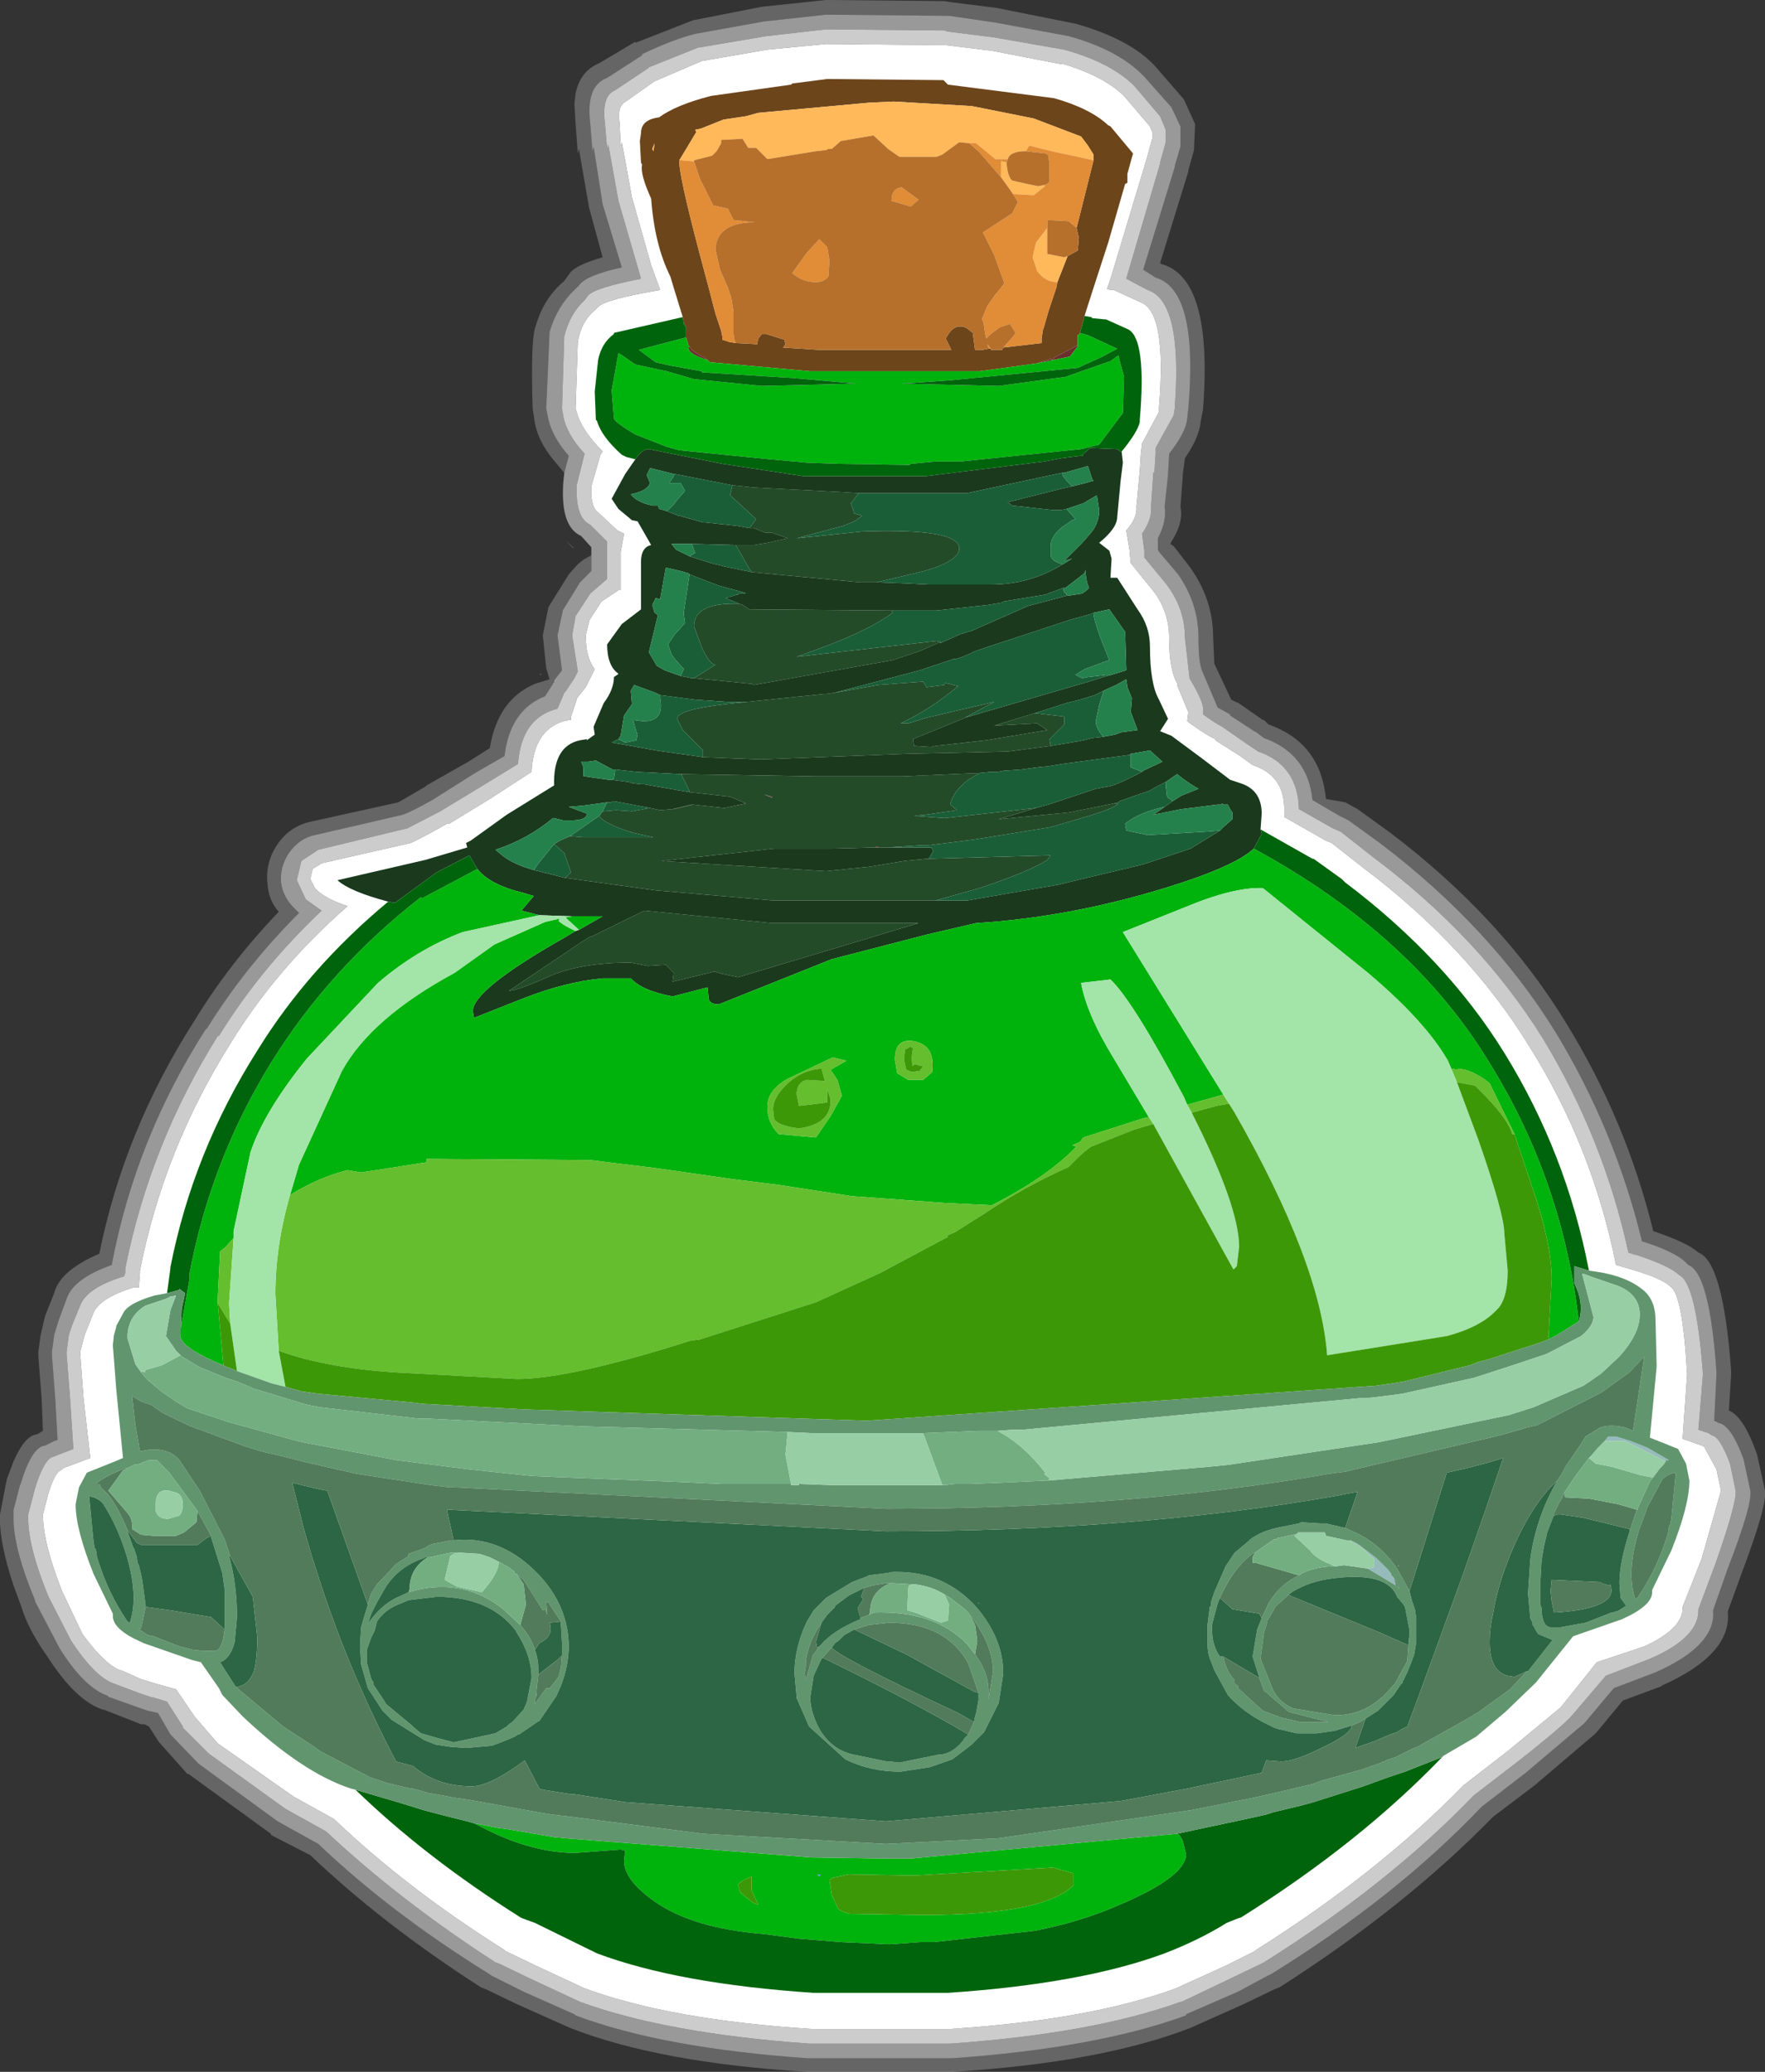 <?xml version="1.0" encoding="UTF-8" standalone="no"?>
<svg xmlns:ffdec="https://www.free-decompiler.com/flash" xmlns:xlink="http://www.w3.org/1999/xlink" ffdec:objectType="shape" height="91.8px" width="78.2px" xmlns="http://www.w3.org/2000/svg">
  <rect width="100%" height="100%" fill="#333333" stroke="none"/>
  <g transform="matrix(1.0, 0.0, 0.0, 1.0, 39.35, 45.5)">
    <path d="M10.45 -41.25 L11.6 -39.9 11.7 -39.65 11.7 -39.35 11.45 -38.45 9.9 -33.3 9.7 -32.7 9.85 -32.65 10.0 -32.65 11.2 -32.1 Q12.35 -31.65 12.0 -27.45 L12.0 -27.4 12.0 -27.25 11.25 -25.85 11.2 -25.45 11.15 -24.65 11.0 -23.05 Q11.05 -22.55 10.55 -22.0 L10.7 -21.1 10.7 -21.05 10.75 -20.55 11.8 -19.25 Q12.45 -18.35 12.45 -17.25 12.45 -15.75 12.85 -15.15 L12.8 -15.15 13.3 -13.95 13.25 -13.55 13.45 -13.4 Q14.15 -12.9 14.5 -12.75 L14.5 -12.7 15.6 -12.0 16.15 -11.6 Q17.55 -11.15 17.55 -9.65 L17.55 -9.3 19.4 -8.25 19.65 -8.15 21.05 -7.05 Q25.7 -3.55 28.4 0.85 31.2 5.3 32.25 10.55 L32.95 10.75 Q34.3 11.15 34.65 11.5 35.2 11.8 35.4 15.4 L35.2 18.25 36.05 18.55 36.15 18.6 36.7 19.6 36.9 20.55 36.05 23.55 35.2 25.7 Q35.25 26.65 33.5 27.45 L31.4 28.15 29.8 30.15 27.5 32.05 25.5 33.6 Q21.7 37.5 16.3 40.9 L16.25 40.95 14.95 41.6 12.75 42.6 Q8.95 44.0 2.75 44.4 L-3.4 44.4 Q-9.65 44.0 -13.45 42.6 L-15.6 41.6 -16.95 40.95 -17.0 40.9 Q-21.3 38.2 -24.55 35.1 L-26.35 34.1 -29.7 31.75 -30.65 30.65 -30.7 30.6 -31.55 29.35 -32.45 29.1 -33.1 28.9 -34.0 28.5 -34.05 28.5 Q-34.75 28.2 -35.7 26.9 L-36.6 25.0 Q-37.45 22.85 -37.45 21.6 L-37.2 20.65 Q-36.9 19.7 -36.65 19.65 L-36.55 19.55 -35.35 19.1 -35.65 16.45 -35.8 14.45 -35.8 14.4 -35.6 13.65 -35.5 13.4 -35.2 12.65 Q-34.9 12.0 -33.45 11.55 L-33.4 11.55 -33.2 11.55 -33.15 10.9 -33.15 10.8 Q-32.1 5.45 -29.15 0.75 -27.1 -2.6 -23.95 -5.35 -25.0 -5.7 -25.4 -6.15 L-25.6 -6.55 -25.5 -7.0 -25.1 -7.25 -21.15 -8.15 Q-20.7 -8.35 -19.55 -9.0 L-19.45 -9.0 -17.65 -10.1 -15.8 -11.3 Q-15.7 -13.3 -14.15 -13.6 L-14.05 -13.6 -14.05 -13.75 -13.8 -14.5 -13.8 -14.55 -13.4 -15.05 -13.05 -15.75 -13.0 -15.85 Q-13.4 -16.35 -13.4 -17.35 L-13.25 -17.95 -13.25 -18.0 -12.7 -18.85 -11.95 -19.35 -11.85 -19.35 -11.85 -21.05 -11.7 -21.85 -11.9 -21.95 -12.0 -22.0 -12.8 -22.75 Q-13.2 -23.0 -13.15 -23.95 L-12.75 -25.35 -12.65 -25.5 Q-13.6 -26.45 -13.8 -27.25 L-13.85 -27.4 -13.75 -30.35 Q-13.6 -31.25 -13.0 -31.75 L-12.85 -31.9 Q-12.5 -32.25 -10.1 -32.65 L-10.5 -33.75 -11.35 -36.75 -11.8 -39.2 -11.85 -39.05 -11.9 -40.05 Q-12.0 -40.75 -11.7 -40.95 L-10.35 -41.9 -8.25 -42.8 -5.35 -43.3 -2.75 -43.55 2.55 -43.5 4.6 -43.25 7.7 -42.65 7.65 -42.7 Q9.5 -42.15 10.4 -41.3 L10.45 -41.25" fill="#ffffff" fill-rule="evenodd" stroke="none"/>
    <path d="M-14.35 -24.55 L-14.85 -25.15 Q-15.5 -25.95 -15.65 -26.75 L-15.75 -27.4 Q-15.85 -30.55 -15.6 -31.1 -15.25 -32.3 -14.35 -33.05 L-14.1 -33.4 Q-13.85 -33.75 -12.65 -34.1 L-13.25 -36.3 -13.7 -38.9 -13.75 -38.7 -13.85 -40.05 -13.9 -40.9 -13.85 -41.35 Q-13.65 -42.35 -12.8 -42.7 L-11.2 -43.65 -11.2 -43.6 -8.65 -44.6 -5.6 -45.2 -2.75 -45.5 2.5 -45.45 2.8 -45.4 4.8 -45.15 8.3 -44.45 Q10.6 -43.8 11.7 -42.7 L11.8 -42.6 13.1 -41.1 13.6 -40.0 13.55 -38.85 13.3 -37.95 13.3 -37.9 12.05 -33.85 12.1 -33.8 Q14.4 -33.2 13.95 -27.35 L13.85 -26.85 Q13.8 -26.15 13.15 -25.2 L13.05 -24.45 13.05 -24.35 12.95 -23.05 Q13.1 -22.35 12.55 -21.5 L12.5 -21.4 12.65 -21.3 13.35 -20.4 Q14.4 -18.95 14.4 -17.25 L14.45 -16.1 15.2 -14.5 15.5 -14.35 15.45 -14.4 16.6 -13.6 16.65 -13.6 16.85 -13.4 Q19.0 -12.65 19.35 -10.45 L19.4 -10.1 20.25 -9.95 20.8 -9.65 22.25 -8.6 Q27.2 -4.85 30.05 -0.15 32.7 4.15 33.9 9.05 35.4 9.55 35.9 10.0 37.0 10.4 37.35 15.25 L37.35 15.4 37.25 17.0 Q37.9 17.25 38.5 18.95 L38.85 20.55 Q38.95 21.2 37.8 24.25 L37.2 25.9 Q37.4 27.8 34.25 29.2 L34.3 29.2 32.55 29.85 31.35 31.3 28.65 33.6 26.8 35.0 Q22.9 39.0 17.35 42.55 L17.1 42.65 15.75 43.3 13.4 44.35 Q9.4 45.9 2.85 46.3 L2.7 46.3 -3.35 46.3 -3.6 46.3 Q-10.15 45.9 -14.1 44.35 L-16.45 43.3 -17.8 42.65 -18.05 42.55 Q-22.4 39.75 -25.6 36.7 L-27.35 35.8 -27.35 35.75 -31.0 33.1 -31.05 33.1 -32.25 31.75 -32.3 31.7 -32.75 31.0 -32.95 30.9 -33.0 30.9 -33.1 30.9 -34.75 30.25 -34.8 30.25 Q-36.0 29.85 -37.25 27.9 -38.1 26.7 -38.4 25.7 L-38.75 24.75 Q-39.4 22.8 -39.35 21.6 L-39.05 20.05 -38.75 19.25 Q-38.25 18.1 -37.7 18.05 L-37.45 17.9 -37.5 16.55 -37.65 14.6 -37.65 14.4 -37.55 13.65 -37.35 12.8 -36.95 11.8 Q-36.7 10.8 -34.95 10.05 -33.85 4.6 -30.75 -0.25 -29.2 -2.8 -27.0 -5.1 -27.45 -5.6 -27.5 -6.35 -27.6 -7.3 -27.05 -8.1 -26.5 -8.9 -25.55 -9.1 L-21.7 -9.95 -20.5 -10.65 -20.45 -10.7 -18.6 -11.75 -17.65 -12.35 Q-17.3 -14.5 -15.65 -15.2 L-15.0 -15.4 -15.15 -15.9 -15.3 -17.35 -15.05 -18.6 -14.15 -20.05 -13.75 -20.5 -13.5 -20.7 -13.15 -20.9 -13.15 -20.2 -13.65 -19.7 -14.45 -18.4 -14.4 -18.5 -14.65 -17.35 -14.45 -15.8 -14.8 -15.35 -14.8 -15.25 -14.85 -15.25 -14.85 -15.2 -15.2 -14.65 Q-16.75 -14.05 -17.0 -12.0 L-18.3 -11.25 -20.2 -10.05 Q-21.1 -9.55 -21.5 -9.4 L-25.4 -8.5 Q-26.1 -8.35 -26.55 -7.7 -26.95 -7.1 -26.9 -6.4 -26.8 -5.7 -26.25 -5.2 L-26.1 -5.05 Q-28.5 -2.65 -30.2 0.1 L-30.2 0.05 Q-33.35 4.95 -34.4 10.55 -36.1 11.15 -36.4 12.05 L-36.75 13.0 -36.95 13.65 -37.05 14.4 -37.05 14.55 -36.9 16.5 -36.8 18.3 -36.95 18.35 -37.35 18.55 Q-37.95 18.6 -38.45 20.3 L-38.45 20.25 -38.75 21.4 -38.75 21.6 -38.75 21.9 Q-38.7 23.25 -37.8 25.4 L-37.8 25.45 -36.7 27.55 Q-35.6 29.3 -34.55 29.65 L-34.55 29.7 -34.5 29.7 -33.1 30.2 -32.8 30.3 -32.35 30.4 -31.8 31.35 -31.75 31.4 -30.55 32.65 -27.05 35.2 -25.25 36.2 Q-22.05 39.25 -17.7 41.95 L-17.55 42.05 -16.15 42.75 -13.9 43.75 -13.85 43.8 Q-10.0 45.25 -3.55 45.7 L-3.35 45.7 2.7 45.7 2.8 45.7 Q9.25 45.25 13.2 43.8 L13.2 43.75 15.5 42.75 16.8 42.05 17.0 41.95 Q22.5 38.55 26.3 34.55 L28.25 33.05 30.85 30.85 32.15 29.3 34.0 28.6 Q36.7 27.4 36.55 25.85 L37.2 24.0 Q38.3 21.15 38.2 20.55 L37.9 19.15 Q37.35 17.65 36.8 17.55 L36.6 17.45 36.7 15.4 36.7 15.3 Q36.4 10.9 35.45 10.55 35.0 10.0 33.4 9.5 32.2 4.55 29.55 0.2 26.7 -4.4 21.85 -8.1 L20.4 -9.15 20.0 -9.35 18.8 -10.05 Q18.6 -12.1 16.65 -12.8 L16.25 -13.1 16.3 -13.05 15.15 -13.8 15.15 -13.85 14.6 -14.15 13.9 -15.8 Q13.75 -16.2 13.75 -17.25 13.75 -18.75 12.85 -20.05 L12.0 -21.05 11.95 -21.15 11.95 -21.65 Q12.35 -22.4 12.25 -23.05 L12.4 -24.45 12.4 -24.5 12.45 -25.35 12.45 -25.4 Q13.2 -26.35 13.25 -26.95 L13.3 -27.4 Q13.75 -32.65 11.85 -33.2 L11.3 -33.55 12.7 -38.1 12.7 -38.15 12.95 -39.0 12.95 -39.9 12.55 -40.75 11.35 -42.1 11.25 -42.2 Q10.15 -43.3 8.0 -43.9 L4.75 -44.5 2.7 -44.8 2.5 -44.8 -2.75 -44.85 -5.5 -44.55 -8.55 -44.0 Q-9.55 -43.75 -10.9 -43.1 L-10.9 -43.05 -12.45 -42.05 Q-13.4 -41.7 -13.2 -40.05 L-13.1 -38.8 -13.05 -39.0 -12.65 -36.45 -11.8 -33.65 Q-13.4 -33.3 -13.7 -32.85 L-13.9 -32.65 Q-14.65 -31.95 -15.0 -30.8 L-15.15 -27.4 -15.05 -26.9 Q-14.85 -26.1 -14.15 -25.3 L-14.35 -24.55 M-14.0 -21.25 L-14.3 -21.55 -13.9 -21.2 -14.0 -21.25 M-15.35 -15.65 L-15.45 -15.55 -15.4 -15.65 -15.35 -15.65" fill="#ffffff" fill-opacity="0.247" fill-rule="evenodd" stroke="none"/>
    <path d="M-14.35 -24.55 L-14.15 -25.3 Q-14.85 -26.1 -15.05 -26.9 L-15.15 -27.4 -15.0 -30.8 Q-14.65 -31.95 -13.9 -32.65 L-13.7 -32.85 Q-13.4 -33.3 -11.8 -33.65 L-12.65 -36.45 -13.05 -39.0 -13.1 -38.8 -13.2 -40.05 Q-13.4 -41.7 -12.45 -42.05 L-10.9 -43.05 -10.9 -43.1 Q-9.55 -43.75 -8.55 -44.0 L-5.5 -44.55 -2.75 -44.85 2.5 -44.8 2.7 -44.8 4.75 -44.5 8.0 -43.9 Q10.15 -43.3 11.25 -42.2 L11.35 -42.1 12.55 -40.75 12.95 -39.9 12.95 -39.0 12.7 -38.15 12.7 -38.1 11.3 -33.55 11.85 -33.2 Q13.75 -32.65 13.3 -27.4 L13.25 -26.95 Q13.2 -26.35 12.45 -25.4 L12.45 -25.35 12.4 -24.5 12.4 -24.45 12.25 -23.05 Q12.35 -22.4 11.95 -21.65 L11.95 -21.15 12.0 -21.05 12.85 -20.05 Q13.75 -18.75 13.75 -17.25 13.75 -16.2 13.9 -15.8 L14.6 -14.15 15.15 -13.85 15.15 -13.8 16.3 -13.05 16.25 -13.1 16.65 -12.8 Q18.6 -12.1 18.8 -10.05 L20.0 -9.35 20.4 -9.15 21.85 -8.1 Q26.7 -4.4 29.55 0.2 32.2 4.55 33.4 9.5 35.0 10.0 35.45 10.55 36.4 10.9 36.7 15.3 L36.7 15.4 36.6 17.45 36.8 17.55 Q37.35 17.65 37.9 19.15 L38.2 20.55 Q38.3 21.15 37.2 24.0 L36.55 25.85 Q36.7 27.4 34.0 28.6 L32.15 29.3 30.85 30.85 28.25 33.05 26.3 34.55 Q22.5 38.55 17.0 41.95 L16.8 42.05 15.5 42.75 13.2 43.75 13.2 43.8 Q9.25 45.25 2.8 45.7 L2.7 45.7 -3.35 45.7 -3.55 45.7 Q-10.0 45.25 -13.85 43.8 L-13.9 43.75 -16.15 42.75 -17.55 42.05 -17.7 41.95 Q-22.05 39.25 -25.25 36.2 L-27.05 35.2 -30.55 32.65 -31.75 31.4 -31.8 31.35 -32.35 30.4 -32.8 30.3 -33.1 30.2 -34.5 29.7 -34.55 29.7 -34.55 29.65 Q-35.6 29.3 -36.7 27.55 L-37.8 25.45 -37.8 25.4 Q-38.7 23.25 -38.75 21.9 L-38.75 21.6 -38.75 21.4 -38.45 20.25 -38.45 20.3 Q-37.95 18.6 -37.35 18.55 L-36.95 18.35 -36.8 18.3 -36.9 16.5 -37.05 14.55 -37.05 14.4 -36.95 13.65 -36.75 13.0 -36.4 12.05 Q-36.1 11.15 -34.4 10.55 -33.35 4.95 -30.2 0.05 L-30.2 0.1 Q-28.5 -2.65 -26.1 -5.05 L-26.25 -5.2 Q-26.8 -5.7 -26.9 -6.4 -26.95 -7.1 -26.55 -7.7 -26.1 -8.35 -25.4 -8.5 L-21.5 -9.4 Q-21.1 -9.55 -20.2 -10.05 L-18.3 -11.25 -17.0 -12.0 Q-16.75 -14.05 -15.2 -14.65 L-14.85 -15.2 -14.85 -15.25 -14.8 -15.25 -14.8 -15.35 -14.45 -15.8 -14.65 -17.35 -14.4 -18.5 -14.45 -18.4 -13.65 -19.7 -13.15 -20.2 -13.15 -20.9 -13.15 -21.05 -13.15 -21.25 -13.6 -21.75 Q-14.5 -22.15 -14.4 -24.0 L-14.4 -24.05 -14.35 -24.55 M10.9 -41.7 L10.85 -41.75 Q9.8 -42.75 7.8 -43.3 L4.65 -43.85 2.65 -44.1 2.5 -44.15 -2.75 -44.2 -5.4 -43.9 -8.35 -43.4 -8.4 -43.4 -10.65 -42.5 -10.6 -42.5 -12.1 -41.5 Q-12.7 -41.25 -12.55 -40.05 L-12.45 -38.9 -12.4 -39.1 -11.95 -36.6 -11.05 -33.5 -10.95 -33.15 Q-13.0 -32.75 -13.3 -32.4 L-13.45 -32.2 Q-14.1 -31.6 -14.35 -30.6 L-14.45 -27.4 -14.4 -27.1 Q-14.25 -26.25 -13.45 -25.4 L-13.8 -24.0 -13.8 -23.95 Q-13.85 -22.55 -13.2 -22.25 L-12.45 -21.5 -12.45 -21.05 -12.45 -19.85 -13.2 -19.2 -13.85 -18.2 -14.0 -17.35 -13.75 -15.75 -13.9 -15.45 -14.3 -14.85 -14.35 -14.8 -14.65 -14.1 Q-16.25 -13.7 -16.4 -11.65 L-17.95 -10.7 -19.85 -9.55 -21.3 -8.8 -25.25 -7.85 -26.0 -7.35 -26.2 -6.5 -25.8 -5.65 -25.1 -5.15 Q-27.8 -2.6 -29.65 0.4 L-29.7 0.4 Q-32.7 5.2 -33.8 10.7 L-33.8 10.9 -33.85 11.05 Q-35.5 11.55 -35.8 12.35 L-36.15 13.2 -36.3 13.65 -36.4 14.4 -36.4 14.5 -36.25 16.4 -36.1 18.7 -36.75 18.95 -37.0 19.05 Q-37.4 19.15 -37.8 20.45 L-38.1 21.6 Q-38.15 22.95 -37.2 25.25 L-36.2 27.2 Q-35.15 28.8 -34.3 29.1 L-33.1 29.55 -32.65 29.7 -32.6 29.7 -31.95 29.9 -31.25 31.0 -31.25 31.05 -30.1 32.2 -26.7 34.65 -24.9 35.65 Q-21.65 38.7 -17.4 41.45 L-17.25 41.5 -15.9 42.15 -13.65 43.2 Q-9.8 44.6 -3.5 45.05 L-3.35 45.05 2.75 45.05 Q9.1 44.6 12.95 43.2 L13.0 43.2 15.2 42.15 16.55 41.5 16.65 41.45 Q22.15 38.0 25.95 34.05 L27.9 32.55 Q30.0 30.9 30.35 30.45 L31.8 28.75 33.75 28.0 Q35.95 27.05 35.9 25.8 L36.65 23.8 Q37.6 21.1 37.55 20.55 L37.3 19.35 Q36.85 18.15 36.5 18.1 L36.35 18.0 35.9 17.85 36.1 15.4 36.1 15.35 Q35.8 11.35 35.05 11.0 34.65 10.6 33.15 10.1 L33.1 10.1 32.8 10.0 Q31.7 4.95 29.0 0.5 26.2 -4.0 21.45 -7.55 L20.05 -8.65 19.7 -8.8 18.2 -9.65 Q18.15 -11.6 16.4 -12.2 L15.95 -12.5 14.8 -13.3 Q14.5 -13.45 13.95 -13.85 L13.95 -13.95 Q14.05 -14.3 13.35 -15.45 L13.35 -15.5 13.15 -17.25 Q13.15 -18.55 12.3 -19.65 L11.35 -20.8 11.35 -21.1 11.25 -21.85 Q11.7 -22.5 11.65 -23.05 L11.65 -23.1 11.75 -24.55 11.8 -24.6 11.85 -25.4 11.85 -25.65 12.65 -27.1 12.7 -27.4 12.7 -27.45 Q13.05 -32.15 11.5 -32.65 L10.55 -33.15 12.05 -38.25 12.05 -38.3 12.3 -39.2 12.3 -39.75 12.05 -40.35 10.9 -41.7" fill="#ffffff" fill-opacity="0.498" fill-rule="evenodd" stroke="none"/>
    <path d="M10.9 -41.7 L12.05 -40.35 12.3 -39.75 12.3 -39.2 12.05 -38.3 12.05 -38.25 10.55 -33.15 11.5 -32.65 Q13.05 -32.15 12.7 -27.45 L12.7 -27.4 12.65 -27.1 11.85 -25.65 11.85 -25.4 11.8 -24.6 11.75 -24.55 11.65 -23.1 11.65 -23.05 Q11.7 -22.5 11.25 -21.85 L11.35 -21.1 11.35 -20.8 12.3 -19.65 Q13.15 -18.55 13.15 -17.25 L13.35 -15.5 13.35 -15.45 Q14.05 -14.3 13.95 -13.95 L13.95 -13.85 Q14.5 -13.45 14.8 -13.3 L15.95 -12.5 16.4 -12.2 Q18.15 -11.6 18.2 -9.65 L19.7 -8.8 20.05 -8.65 21.45 -7.55 Q26.2 -4.0 29.0 0.5 31.7 4.95 32.8 10.0 L33.1 10.1 33.15 10.1 Q34.65 10.6 35.05 11.0 35.8 11.35 36.1 15.35 L36.1 15.4 35.9 17.85 36.35 18.0 36.5 18.1 Q36.85 18.15 37.3 19.35 L37.55 20.55 Q37.6 21.1 36.65 23.8 L35.9 25.8 Q35.95 27.05 33.75 28.0 L31.8 28.75 30.35 30.45 Q30.0 30.9 27.9 32.55 L25.95 34.05 Q22.15 38.0 16.65 41.45 L16.55 41.5 15.2 42.15 13.0 43.2 12.95 43.2 Q9.1 44.6 2.75 45.05 L-3.35 45.05 -3.5 45.05 Q-9.8 44.6 -13.65 43.2 L-15.9 42.15 -17.25 41.5 -17.4 41.45 Q-21.65 38.7 -24.9 35.65 L-26.7 34.65 -30.1 32.2 -31.25 31.05 -31.25 31.0 -31.95 29.9 -32.6 29.7 -32.65 29.7 -33.1 29.55 -34.3 29.1 Q-35.15 28.8 -36.2 27.2 L-37.2 25.25 Q-38.15 22.95 -38.1 21.6 L-37.8 20.45 Q-37.4 19.15 -37.0 19.05 L-36.75 18.95 -36.1 18.7 -36.25 16.4 -36.4 14.5 -36.4 14.4 -36.3 13.65 -36.15 13.2 -35.8 12.35 Q-35.5 11.55 -33.85 11.05 L-33.8 10.9 -33.8 10.7 Q-32.7 5.2 -29.7 0.4 L-29.65 0.4 Q-27.8 -2.6 -25.1 -5.15 L-25.8 -5.65 -26.2 -6.5 -26.0 -7.35 -25.25 -7.85 -21.3 -8.8 -19.85 -9.55 -17.95 -10.7 -16.4 -11.65 Q-16.25 -13.7 -14.65 -14.1 L-14.35 -14.8 -14.3 -14.85 -13.9 -15.45 -13.75 -15.75 -14.0 -17.35 -13.85 -18.2 -13.2 -19.2 -12.45 -19.85 -12.45 -21.05 -12.45 -21.5 -13.2 -22.25 Q-13.85 -22.55 -13.8 -23.95 L-13.8 -24.0 -13.45 -25.4 Q-14.25 -26.25 -14.4 -27.1 L-14.45 -27.4 -14.35 -30.6 Q-14.1 -31.6 -13.45 -32.2 L-13.3 -32.4 Q-13.0 -32.75 -10.95 -33.15 L-11.05 -33.5 -11.95 -36.6 -12.4 -39.1 -12.45 -38.9 -12.55 -40.05 Q-12.7 -41.25 -12.1 -41.5 L-10.6 -42.5 -10.65 -42.5 -8.4 -43.4 -8.35 -43.4 -5.4 -43.9 -2.75 -44.2 2.5 -44.15 2.65 -44.1 4.65 -43.85 7.8 -43.3 Q9.8 -42.75 10.85 -41.75 L10.9 -41.7 M10.45 -41.25 L10.4 -41.3 Q9.5 -42.15 7.65 -42.7 L7.7 -42.65 4.6 -43.25 2.55 -43.5 -2.75 -43.55 -5.35 -43.3 -8.25 -42.8 -10.35 -41.9 -11.7 -40.95 Q-12.0 -40.75 -11.9 -40.05 L-11.85 -39.05 -11.8 -39.2 -11.35 -36.75 -10.5 -33.75 -10.1 -32.65 Q-12.5 -32.25 -12.85 -31.9 L-13.0 -31.75 Q-13.6 -31.25 -13.75 -30.35 L-13.85 -27.4 -13.8 -27.25 Q-13.6 -26.45 -12.65 -25.5 L-12.75 -25.35 -13.15 -23.95 Q-13.2 -23.0 -12.8 -22.75 L-12.0 -22.0 -11.9 -21.95 -11.7 -21.85 -11.85 -21.05 -11.85 -19.35 -11.95 -19.35 -12.7 -18.85 -13.25 -18.0 -13.25 -17.95 -13.4 -17.35 Q-13.4 -16.35 -13.0 -15.85 L-13.05 -15.75 -13.4 -15.05 -13.8 -14.55 -13.8 -14.5 -14.05 -13.75 -14.05 -13.6 -14.15 -13.6 Q-15.7 -13.3 -15.8 -11.3 L-17.65 -10.1 -19.45 -9.0 -19.55 -9.0 Q-20.7 -8.35 -21.15 -8.15 L-25.1 -7.25 -25.5 -7.0 -25.6 -6.55 -25.4 -6.15 Q-25.0 -5.7 -23.95 -5.35 -27.1 -2.6 -29.15 0.75 -32.1 5.45 -33.15 10.8 L-33.15 10.9 -33.2 11.55 -33.4 11.55 -33.45 11.55 Q-34.9 12.0 -35.2 12.65 L-35.5 13.4 -35.6 13.65 -35.8 14.4 -35.8 14.45 -35.65 16.45 -35.35 19.1 -36.55 19.55 -36.65 19.65 Q-36.9 19.7 -37.2 20.65 L-37.45 21.6 Q-37.45 22.85 -36.6 25.0 L-35.7 26.9 Q-34.75 28.2 -34.05 28.5 L-34.0 28.5 -33.1 28.9 -32.45 29.1 -31.55 29.35 -30.7 30.6 -30.65 30.65 -29.7 31.75 -26.35 34.1 -24.55 35.1 Q-21.3 38.2 -17.0 40.9 L-16.95 40.95 -15.6 41.6 -13.45 42.6 Q-9.65 44.0 -3.4 44.4 L2.75 44.4 Q8.95 44.0 12.75 42.6 L14.95 41.6 16.25 40.95 16.3 40.9 Q21.7 37.5 25.5 33.6 L27.5 32.05 29.8 30.15 31.4 28.15 33.5 27.45 Q35.25 26.65 35.2 25.7 L36.05 23.55 36.9 20.55 36.7 19.6 36.15 18.6 36.05 18.55 35.2 18.25 35.4 15.4 Q35.2 11.8 34.65 11.5 34.3 11.15 32.95 10.75 L32.25 10.55 Q31.2 5.3 28.4 0.85 25.7 -3.55 21.05 -7.05 L19.65 -8.15 19.4 -8.25 17.55 -9.3 17.55 -9.65 Q17.55 -11.15 16.15 -11.6 L15.6 -12.0 14.5 -12.7 14.5 -12.75 Q14.15 -12.9 13.45 -13.4 L13.25 -13.55 13.3 -13.95 12.8 -15.15 12.85 -15.15 Q12.45 -15.75 12.45 -17.25 12.45 -18.35 11.8 -19.25 L10.75 -20.55 10.7 -21.05 10.7 -21.1 10.55 -22.0 Q11.05 -22.55 11.0 -23.05 L11.15 -24.65 11.2 -25.45 11.25 -25.85 12.0 -27.25 12.0 -27.4 12.0 -27.45 Q12.35 -31.65 11.2 -32.1 L10.0 -32.65 9.85 -32.65 9.7 -32.7 9.9 -33.3 11.45 -38.45 11.7 -39.35 11.7 -39.65 11.6 -39.9 10.45 -41.25" fill="#ffffff" fill-opacity="0.749" fill-rule="evenodd" stroke="none"/>
    <path d="M-9.1 -31.45 L-9.5 -32.75 -9.65 -33.25 Q-10.35 -34.65 -10.5 -36.7 -11.0 -37.8 -10.9 -38.2 L-10.95 -38.3 -11.0 -39.25 -10.95 -39.6 Q-10.95 -40.2 -10.15 -40.3 -9.4 -40.85 -7.85 -41.25 L-4.3 -41.75 -4.25 -41.8 -2.7 -42.0 2.45 -41.95 2.65 -41.75 7.35 -41.15 Q8.95 -40.7 9.75 -39.95 L9.85 -39.9 10.85 -38.7 10.6 -37.8 10.6 -37.4 10.5 -37.35 9.75 -34.75 9.1 -32.75 8.7 -31.5 8.5 -30.75 8.5 -30.7 8.4 -30.65 8.4 -30.3 8.4 -30.2 7.35 -29.65 7.3 -29.55 7.2 -29.6 6.6 -29.4 4.05 -29.05 0.25 -29.05 -2.55 -29.05 -3.45 -29.05 -7.9 -29.45 -8.0 -29.55 -8.2 -29.7 -8.25 -29.7 -8.7 -30.0 -8.8 -30.15 -8.85 -30.2 -8.95 -30.55 -8.95 -31.0 -9.05 -31.15 -9.1 -31.45 M9.1 -38.4 L9.1 -38.65 8.85 -39.05 8.55 -39.45 6.45 -40.25 3.7 -40.8 0.25 -41.0 -0.85 -40.95 -5.75 -40.5 -6.3 -40.35 -7.3 -40.2 -8.3 -39.8 -8.55 -39.75 -8.5 -39.65 -9.25 -38.4 Q-9.3 -37.85 -8.35 -34.25 L-7.95 -32.75 -7.65 -31.6 -7.4 -30.85 -7.35 -30.6 -7.35 -30.45 -7.05 -30.35 -6.75 -30.3 -5.8 -30.25 -5.8 -30.3 -5.75 -30.5 -5.6 -30.7 -5.4 -30.7 -4.6 -30.45 -4.55 -30.25 -4.65 -30.1 -3.1 -30.0 2.8 -30.0 2.55 -30.5 2.7 -30.75 Q3.05 -31.2 3.5 -30.95 L3.75 -30.75 3.85 -30.0 4.2 -30.0 4.45 -30.05 4.55 -30.05 4.55 -30.0 5.05 -30.0 5.1 -30.1 6.8 -30.3 6.8 -30.5 6.85 -30.85 6.9 -31.0 7.1 -31.7 7.45 -32.75 7.5 -33.0 7.95 -34.15 8.4 -34.4 8.45 -34.95 8.35 -35.4 9.1 -38.4 M-10.4 -38.8 L-10.35 -39.15 -10.45 -38.9 -10.4 -38.8" fill="#6d451b" fill-rule="evenodd" stroke="none"/>
    <path d="M3.6 -39.15 L3.15 -39.2 2.4 -38.65 2.15 -38.55 0.5 -38.55 0.0 -38.9 -0.65 -39.5 -2.1 -39.25 -2.5 -38.9 -2.65 -38.9 -2.75 -38.85 -3.2 -38.8 -5.35 -38.45 -5.85 -38.95 -6.2 -38.95 -6.45 -39.35 -7.4 -39.3 -7.4 -39.15 -7.6 -38.8 -7.8 -38.6 -8.6 -38.4 -8.6 -38.35 -9.2 -38.4 -9.25 -38.4 -8.5 -39.65 -8.55 -39.75 -8.3 -39.8 -7.3 -40.2 -6.3 -40.35 -5.75 -40.5 -0.85 -40.95 0.25 -41.0 3.7 -40.8 6.45 -40.25 8.55 -39.45 8.85 -39.05 9.1 -38.65 9.1 -38.4 7.25 -38.8 6.25 -39.05 6.1 -38.8 Q5.4 -38.8 5.3 -38.45 L4.75 -38.45 3.9 -39.15 3.6 -39.15 M5.5 -36.95 L5.0 -37.65 5.0 -37.85 5.0 -38.35 5.05 -38.35 5.25 -38.3 5.25 -38.25 Q5.3 -37.65 5.5 -37.5 L6.15 -37.35 6.65 -37.25 6.9 -37.3 6.95 -37.25 6.45 -36.85 5.55 -36.9 5.5 -36.95 M7.95 -34.15 L7.5 -33.0 Q6.95 -33.0 6.6 -33.5 L6.4 -34.1 6.55 -34.75 7.05 -35.4 7.05 -34.25 7.8 -34.1 7.95 -34.15 M-10.4 -38.8 L-10.45 -38.9 -10.35 -39.15 -10.4 -38.8" fill="#ffb85a" fill-rule="evenodd" stroke="none"/>
    <path d="M3.6 -39.15 L3.9 -39.15 4.75 -38.45 5.3 -38.45 5.25 -38.3 5.05 -38.35 5.0 -38.35 5.0 -37.85 5.0 -37.65 4.05 -38.75 3.6 -39.15 M6.1 -38.8 L6.25 -39.05 7.25 -38.8 9.1 -38.4 8.35 -35.4 8.0 -35.7 7.05 -35.75 7.05 -35.4 6.55 -34.75 6.4 -34.1 6.6 -33.5 Q6.95 -33.0 7.5 -33.0 L7.45 -32.75 7.1 -31.7 6.9 -31.0 6.85 -30.85 6.8 -30.5 6.8 -30.3 5.1 -30.1 5.55 -30.6 5.65 -30.75 5.4 -31.15 4.95 -31.0 4.55 -30.7 4.35 -30.5 4.3 -30.7 4.25 -31.05 4.2 -31.3 4.15 -31.35 4.4 -31.95 4.75 -32.45 5.0 -32.75 5.15 -32.95 4.7 -34.2 4.2 -35.2 5.5 -36.05 5.75 -36.55 5.5 -36.95 5.55 -36.9 6.45 -36.85 6.95 -37.25 6.9 -37.3 7.05 -37.35 7.15 -37.45 7.15 -38.2 7.1 -38.6 7.0 -38.7 6.1 -38.8 M-9.25 -38.4 L-9.2 -38.4 -8.6 -38.35 -8.35 -37.6 -7.75 -36.4 -7.1 -36.25 -6.85 -35.75 -5.9 -35.65 Q-7.6 -35.65 -7.65 -34.45 L-7.45 -33.55 -7.1 -32.75 -6.95 -32.3 -6.85 -31.7 -6.85 -30.9 -6.85 -30.75 -6.85 -30.7 -6.8 -30.4 -6.75 -30.3 -7.05 -30.35 -7.35 -30.45 -7.35 -30.6 -7.4 -30.85 -7.65 -31.6 -7.95 -32.75 -8.35 -34.25 Q-9.3 -37.85 -9.25 -38.4 M4.45 -30.05 L4.4 -30.25 4.55 -30.05 4.45 -30.05 M0.15 -36.6 Q0.15 -37.15 0.6 -37.2 L1.35 -36.65 1.0 -36.35 0.15 -36.6 M-2.6 -33.95 L-2.65 -33.25 Q-2.85 -33.0 -3.2 -33.0 -3.8 -33.0 -4.25 -33.4 L-3.6 -34.3 -3.05 -34.9 -2.7 -34.55 -2.6 -33.95" fill="#e18c36" fill-rule="evenodd" stroke="none"/>
    <path d="M-8.6 -38.35 L-8.6 -38.4 -7.8 -38.6 -7.6 -38.8 -7.4 -39.15 -7.4 -39.3 -6.45 -39.35 -6.2 -38.95 -5.85 -38.95 -5.35 -38.45 -3.2 -38.8 -2.75 -38.85 -2.65 -38.9 -2.5 -38.9 -2.1 -39.25 -0.65 -39.5 0.0 -38.9 0.5 -38.55 2.15 -38.55 2.4 -38.65 3.15 -39.2 3.6 -39.15 4.05 -38.75 5.0 -37.65 5.5 -36.95 5.75 -36.55 5.5 -36.05 4.2 -35.2 4.7 -34.2 5.15 -32.95 5.0 -32.75 4.75 -32.45 4.4 -31.95 4.15 -31.35 4.2 -31.3 4.25 -31.05 4.3 -30.7 4.35 -30.5 4.55 -30.7 4.95 -31.0 5.4 -31.15 5.65 -30.75 5.55 -30.6 5.1 -30.1 5.05 -30.0 4.55 -30.0 4.55 -30.05 4.4 -30.25 4.45 -30.05 4.2 -30.0 3.85 -30.0 3.75 -30.75 3.5 -30.95 Q3.05 -31.2 2.7 -30.75 L2.55 -30.5 2.8 -30.0 -3.1 -30.0 -4.65 -30.1 -4.55 -30.25 -4.6 -30.45 -5.4 -30.7 -5.6 -30.7 -5.75 -30.5 -5.8 -30.3 -5.8 -30.25 -6.75 -30.3 -6.8 -30.4 -6.85 -30.7 -6.85 -30.75 -6.85 -30.9 -6.85 -31.7 -6.95 -32.3 -7.1 -32.75 -7.45 -33.55 -7.65 -34.45 Q-7.6 -35.65 -5.9 -35.65 L-6.85 -35.75 -7.1 -36.25 -7.75 -36.4 -8.35 -37.6 -8.6 -38.35 M5.3 -38.45 Q5.4 -38.8 6.1 -38.8 L7.0 -38.7 7.1 -38.6 7.15 -38.2 7.15 -37.45 7.05 -37.35 6.9 -37.3 6.65 -37.25 6.15 -37.35 5.5 -37.5 Q5.3 -37.65 5.25 -38.25 L5.25 -38.3 5.3 -38.45 M7.05 -35.4 L7.05 -35.75 8.0 -35.7 8.35 -35.4 8.45 -34.95 8.4 -34.4 7.95 -34.15 7.8 -34.1 7.05 -34.25 7.05 -35.4 M0.15 -36.6 L1.0 -36.35 1.35 -36.65 0.6 -37.2 Q0.15 -37.15 0.15 -36.6 M-2.6 -33.95 L-2.7 -34.55 -3.05 -34.9 -3.6 -34.3 -4.25 -33.4 Q-3.8 -33.0 -3.2 -33.0 -2.85 -33.0 -2.65 -33.25 L-2.6 -33.95" fill="#b6702b" fill-rule="evenodd" stroke="none"/>
    <path d="M-8.8 -30.15 L-8.7 -30.0 -8.25 -29.7 -8.2 -29.7 -8.0 -29.55 Q-8.85 -29.8 -8.85 -30.1 L-8.8 -30.15 M6.6 -29.4 L7.2 -29.6 7.3 -29.55 7.35 -29.65 8.4 -30.2 8.4 -30.15 8.05 -29.7 6.6 -29.4" fill="#6b2f2f" fill-rule="evenodd" stroke="none"/>
    <path d="M-9.55 -9.65 L-8.7 -9.85 -8.65 -9.85 -9.5 -9.65 -9.55 -9.65 M-13.45 -11.1 L-13.5 -11.1 -13.5 -11.15 -13.45 -11.1 M-0.6 -7.95 L-0.5 -8.0 -0.4 -7.95 -0.6 -7.95 M-5.15 -10.2 L-5.15 -10.15 -5.5 -10.3 -5.15 -10.2" fill="#823535" fill-rule="evenodd" stroke="none"/>
    <path d="M22.65 23.9 L22.6 23.9 22.6 23.85 22.65 23.9 M4.05 25.55 L4.0 25.55 4.0 25.5 4.05 25.55" fill="#414950" fill-rule="evenodd" stroke="none"/>
    <path d="M-3.3 27.8 L-3.35 27.9 -3.35 27.8 -3.3 27.8" fill="#415a5a" fill-rule="evenodd" stroke="none"/>
    <path d="M-3.0 37.55 L-3.05 37.65 -3.15 37.55 -3.0 37.55" fill="#668cff" fill-rule="evenodd" stroke="none"/>
    <path d="M21.25 24.0 L21.5 23.95 21.55 23.85 21.55 23.6 20.95 23.05 20.5 22.8 20.5 22.75 20.8 22.9 21.65 23.55 22.15 24.05 22.3 24.25 22.3 24.3 22.35 24.35 22.4 24.4 22.5 24.75 21.25 24.0 M31.75 18.35 L31.9 18.15 32.25 18.15 32.9 18.35 33.65 18.65 34.6 19.2 34.45 19.2 34.45 19.25 32.65 18.35 31.75 18.35" fill="#95bbbb" fill-rule="evenodd" stroke="none"/>
    <path d="M22.3 23.55 L22.35 23.6 22.3 23.6 22.3 23.55" fill="#773535" fill-rule="evenodd" stroke="none"/>
    <path d="M22.5 24.75 L22.4 24.4 22.5 24.6 22.65 24.9 22.6 24.85 22.5 24.75" fill="#587474" fill-rule="evenodd" stroke="none"/>
    <path d="M3.4 -13.7 L3.3 -13.65 1.1 -12.75 1.15 -12.45 1.9 -12.4 2.1 -12.45 4.35 -12.7 7.05 -13.15 6.6 -13.45 4.7 -13.35 6.0 -13.75 6.5 -13.9 7.8 -13.75 7.8 -13.4 7.15 -12.75 7.2 -12.45 5.3 -12.2 0.85 -12.1 -5.65 -11.85 -8.2 -11.95 -8.2 -12.25 -9.1 -13.15 -9.35 -13.65 Q-9.35 -14.05 -7.2 -14.3 L-6.25 -14.4 -2.85 -14.75 -2.75 -14.75 -2.4 -14.8 -0.45 -15.15 1.55 -15.3 1.7 -15.05 2.5 -15.15 2.5 -15.25 3.1 -15.1 Q1.85 -14.05 0.55 -13.45 L0.9 -13.45 1.7 -13.7 4.7 -14.4 3.4 -13.7 M-0.5 -19.7 L-0.65 -19.7 -1.25 -19.7 -6.05 -20.15 -6.15 -20.3 -6.75 -21.35 -5.95 -21.35 -5.35 -21.45 -4.45 -21.65 -5.15 -21.9 -5.45 -21.9 -5.95 -22.1 -6.15 -22.1 -6.1 -22.15 -5.85 -22.5 -6.5 -23.1 -7.0 -23.55 -6.9 -24.0 -5.95 -23.9 -2.1 -23.7 -1.3 -23.65 -1.65 -23.2 -1.5 -22.75 -1.15 -22.65 -1.5 -22.4 -2.0 -22.2 -4.05 -21.65 -1.15 -21.95 Q3.15 -22.1 3.15 -21.2 3.15 -20.65 1.6 -20.2 L-0.5 -19.7 M0.15 -18.45 L0.2 -18.35 Q-0.8 -17.6 -2.95 -16.8 L-4.05 -16.4 2.15 -17.1 2.35 -17.05 2.3 -17.05 1.4 -16.65 0.2 -16.25 -5.95 -15.15 -6.05 -15.2 -8.6 -15.45 -7.65 -16.05 Q-7.9 -16.05 -8.25 -16.8 L-8.6 -17.75 Q-8.6 -18.75 -6.85 -18.75 L-6.6 -18.75 -6.45 -18.7 -6.15 -18.5 0.15 -18.45 M6.55 -9.7 L4.9 -9.2 8.0 -9.5 10.0 -9.9 10.2 -9.9 Q10.05 -9.7 8.9 -9.35 L7.2 -8.85 3.8 -8.3 1.8 -8.05 1.55 -8.05 -0.05 -7.95 -0.35 -7.95 -0.4 -7.95 -0.5 -8.0 -0.6 -7.95 -2.45 -7.9 -2.85 -7.9 -2.95 -7.9 -5.05 -7.9 -10.05 -7.35 -2.75 -6.9 -0.8 -7.1 0.7 -7.35 1.7 -7.45 1.8 -7.45 7.2 -7.6 7.05 -7.4 Q6.3 -6.9 4.05 -6.15 L2.1 -5.6 -5.1 -5.6 -10.3 -6.05 -14.3 -6.6 -14.05 -6.85 -14.35 -7.7 -14.8 -8.1 -14.55 -8.25 -14.1 -8.45 -13.5 -8.4 -10.65 -8.4 -10.4 -8.4 -11.3 -8.6 Q-12.6 -9.0 -12.8 -9.35 L-12.65 -9.55 -12.05 -9.6 -11.35 -9.55 -10.55 -9.7 -10.1 -9.6 -9.55 -9.65 -9.5 -9.65 -8.65 -9.85 -7.25 -9.7 -6.3 -9.9 -7.0 -10.2 -8.8 -10.4 -8.8 -10.45 -9.15 -11.15 -9.15 -11.2 -3.15 -11.1 -1.05 -11.1 0.6 -11.1 4.05 -11.25 3.55 -10.95 Q2.85 -10.4 2.75 -9.85 L3.05 -9.6 1.65 -9.4 1.15 -9.35 2.5 -9.25 6.55 -9.7 M-13.2 -4.0 L-13.15 -4.0 -10.8 -5.15 -5.15 -4.6 1.35 -4.6 -1.8 -3.65 -6.65 -2.2 -7.35 -2.35 -7.7 -2.45 -9.55 -2.0 -9.5 -2.4 -9.85 -2.75 -10.65 -2.7 -11.4 -2.85 Q-13.7 -2.85 -15.1 -2.2 -16.45 -1.6 -16.8 -1.6 L-13.6 -3.75 -13.2 -4.0 M-5.15 -10.2 L-5.5 -10.3 -5.15 -10.15 -5.15 -10.2" fill="#234b28" fill-rule="evenodd" stroke="none"/>
    <path d="M10.35 -25.45 L10.4 -25.0 10.3 -24.2 10.15 -22.6 Q10.15 -22.1 9.35 -21.45 L9.8 -21.1 9.9 -20.75 9.85 -19.9 10.15 -19.9 11.05 -18.5 Q11.6 -17.75 11.6 -16.85 11.6 -15.2 12.0 -14.5 L12.4 -13.65 12.05 -13.1 12.55 -12.9 13.9 -11.9 15.15 -10.95 15.6 -10.8 Q16.55 -10.5 16.55 -9.45 L16.5 -8.75 16.55 -8.55 16.2 -7.9 Q15.35 -7.1 12.25 -6.15 8.0 -4.85 3.9 -4.6 L1.75 -4.1 -2.5 -3.0 -7.5 -1.0 Q-7.9 -1.0 -7.95 -1.25 L-8.0 -1.75 -9.55 -1.35 Q-10.9 -1.6 -11.4 -2.15 L-12.65 -2.15 Q-14.3 -2.0 -16.2 -1.25 L-18.35 -0.4 -18.4 -0.7 Q-18.4 -1.65 -14.35 -3.95 L-13.85 -4.25 -13.7 -4.3 -12.65 -4.9 -14.0 -4.9 -15.45 -4.95 -16.25 -5.15 -15.7 -5.8 -16.2 -5.95 Q-17.65 -6.3 -18.2 -7.0 L-18.55 -7.6 -20.0 -6.85 -21.85 -5.5 -22.15 -5.55 Q-23.85 -6.0 -24.4 -6.5 L-20.5 -7.4 -18.65 -7.95 -18.7 -8.15 -18.5 -8.25 -16.9 -9.4 -14.8 -10.7 Q-14.85 -12.45 -13.65 -12.7 L-13.35 -12.75 -13.35 -12.7 -13.0 -12.95 -13.05 -13.3 -12.6 -14.35 Q-12.15 -14.95 -12.15 -15.5 L-12.0 -15.6 -11.95 -15.65 Q-12.45 -16.0 -12.45 -16.95 L-11.8 -17.85 -10.95 -18.5 -10.95 -20.6 Q-10.95 -21.25 -10.5 -21.35 L-11.1 -22.4 -11.35 -22.45 -11.95 -22.95 -12.25 -23.4 -11.65 -24.5 -11.2 -25.15 Q-10.9 -25.6 -10.6 -25.6 L-9.1 -25.3 -7.35 -24.95 -3.75 -24.4 1.65 -24.4 6.9 -25.05 7.7 -25.2 8.5 -25.3 8.65 -25.3 8.6 -25.35 8.95 -25.65 10.15 -25.6 10.35 -25.45 M9.7 -15.55 L9.9 -15.6 10.55 -15.8 10.55 -15.85 10.5 -17.5 9.8 -18.5 9.1 -18.35 9.0 -18.3 8.1 -18.05 4.6 -16.9 3.85 -16.65 3.65 -16.55 3.3 -16.4 3.0 -16.3 2.9 -16.3 1.4 -15.8 -2.4 -14.8 -2.75 -14.75 -2.85 -14.75 -6.25 -14.4 -6.7 -14.4 -7.05 -14.4 -7.1 -14.4 -8.55 -14.5 -10.1 -14.7 -10.2 -14.75 -10.3 -14.8 -11.25 -15.15 -11.4 -14.9 -11.35 -14.3 -11.7 -13.8 -11.85 -12.9 -11.95 -12.75 -12.25 -12.6 -11.4 -12.45 -10.3 -12.25 -8.2 -11.95 -5.65 -11.85 0.85 -12.1 5.3 -12.2 7.2 -12.45 8.4 -12.65 8.65 -12.7 9.05 -12.8 9.5 -12.85 10.05 -12.95 10.3 -13.05 11.05 -13.15 10.75 -13.95 10.8 -14.55 10.6 -15.05 10.55 -15.4 10.1 -15.15 9.55 -14.9 9.15 -14.7 8.5 -14.5 7.9 -14.35 6.5 -13.9 6.0 -13.75 4.7 -13.35 6.6 -13.45 7.05 -13.15 4.35 -12.7 2.1 -12.45 1.9 -12.4 1.15 -12.45 1.1 -12.75 3.3 -13.65 3.4 -13.7 8.9 -15.3 9.7 -15.55 M8.15 -23.95 L8.75 -24.1 9.1 -24.2 9.05 -24.25 8.9 -24.7 8.85 -24.85 7.8 -24.55 7.7 -24.55 3.5 -23.65 0.2 -23.65 0.1 -23.65 -1.3 -23.65 -2.1 -23.7 -5.95 -23.9 -6.9 -24.0 -8.7 -24.35 -9.45 -24.5 -9.5 -24.5 -10.5 -24.75 -10.55 -24.75 -10.7 -24.45 -10.55 -24.1 Q-10.65 -23.75 -11.4 -23.6 -11.15 -23.25 -10.45 -23.1 L-10.2 -23.1 -10.15 -22.95 -9.95 -22.9 -9.8 -22.85 -9.55 -22.75 -9.3 -22.65 -9.25 -22.65 -8.2 -22.35 -8.1 -22.35 -6.7 -22.2 -6.15 -22.1 -5.95 -22.1 -5.45 -21.9 -5.15 -21.9 -4.45 -21.65 -5.35 -21.45 -5.95 -21.35 -6.75 -21.35 -8.7 -21.4 -9.1 -21.4 -9.25 -21.4 -9.3 -21.4 -9.6 -21.4 -9.4 -21.15 -9.3 -21.1 -9.2 -21.05 -8.8 -20.85 -7.85 -20.55 -7.25 -20.4 -6.05 -20.15 -1.25 -19.7 -0.65 -19.7 -0.5 -19.7 0.8 -19.65 1.8 -19.6 4.55 -19.6 Q6.25 -19.6 7.65 -20.45 L7.75 -20.5 8.15 -20.75 7.8 -20.65 8.6 -21.45 8.95 -21.85 Q9.35 -22.3 9.35 -22.9 L9.25 -23.55 9.15 -23.5 8.65 -23.2 7.9 -22.95 7.65 -22.9 7.3 -22.9 5.5 -23.1 5.3 -23.25 7.7 -23.85 8.15 -23.95 M7.75 -19.45 L6.95 -19.15 5.1 -18.85 5.05 -18.8 4.45 -18.7 2.15 -18.45 1.7 -18.45 1.3 -18.45 0.15 -18.45 -6.15 -18.5 -6.45 -18.7 -6.6 -18.75 -7.2 -19.0 -6.7 -19.15 -6.65 -19.15 -6.65 -19.2 -6.3 -19.2 -6.4 -19.25 -7.5 -19.55 -8.8 -20.05 -8.85 -20.1 -9.2 -20.2 -9.85 -20.35 -10.1 -18.95 -10.3 -19.0 -10.45 -18.7 -10.35 -18.35 -10.2 -18.25 -10.6 -16.6 -10.25 -16.0 -9.9 -15.8 -9.2 -15.55 -8.7 -15.45 -8.6 -15.45 -6.05 -15.2 -5.95 -15.15 0.2 -16.25 1.4 -16.65 2.3 -17.05 2.3 -17.0 3.2 -17.4 3.7 -17.55 6.2 -18.65 7.9 -19.1 7.95 -19.1 8.6 -19.2 8.8 -19.35 8.9 -19.45 Q8.75 -19.8 8.75 -20.25 L8.7 -20.1 7.85 -19.45 7.75 -19.45 M10.0 -9.9 L8.0 -9.5 4.9 -9.2 6.55 -9.7 7.1 -9.85 9.2 -10.55 9.75 -10.65 Q10.1 -10.7 11.25 -11.3 L11.3 -11.35 12.15 -11.75 11.6 -12.25 10.75 -12.1 10.7 -12.05 7.7 -11.65 7.1 -11.55 6.6 -11.5 5.85 -11.4 5.1 -11.35 4.85 -11.3 4.8 -11.3 4.55 -11.3 4.05 -11.25 0.6 -11.1 -1.05 -11.1 -3.15 -11.1 -9.15 -11.2 -11.15 -11.3 -12.05 -11.4 -12.1 -11.4 -12.2 -11.4 -12.95 -11.8 -13.3 -11.75 -13.6 -11.75 -13.5 -11.5 -13.5 -11.15 -13.5 -11.1 -13.45 -11.1 -12.4 -10.95 -12.25 -10.95 -11.5 -10.85 -11.35 -10.8 -10.95 -10.75 -10.8 -10.75 -10.25 -10.65 -8.8 -10.4 -7.0 -10.2 -6.3 -9.9 -7.25 -9.7 -8.65 -9.85 -8.7 -9.85 -9.55 -9.65 -10.1 -9.6 -10.55 -9.7 -12.15 -10.0 -12.3 -9.95 -12.45 -9.95 -13.55 -9.8 -14.15 -9.75 -13.75 -9.6 -13.35 -9.45 Q-13.35 -9.15 -14.05 -9.15 L-14.4 -9.15 -14.8 -9.25 -14.85 -9.25 Q-16.0 -8.3 -17.4 -7.85 L-17.1 -7.6 Q-16.6 -7.2 -15.7 -6.95 L-15.5 -6.9 -14.3 -6.6 -10.3 -6.05 -5.1 -5.6 2.1 -5.6 3.5 -5.6 7.55 -6.3 8.15 -6.45 11.3 -7.2 13.4 -7.9 14.7 -8.7 14.85 -8.85 15.25 -9.2 15.25 -9.5 15.15 -9.65 15.05 -9.85 14.85 -9.85 14.8 -9.9 14.75 -9.85 14.6 -9.85 13.0 -9.65 11.75 -9.4 12.25 -9.75 12.6 -10.0 13.0 -10.25 13.5 -10.45 13.75 -10.55 Q13.3 -10.8 12.8 -11.2 L12.3 -10.85 11.9 -10.65 11.55 -10.45 10.95 -10.25 10.25 -10.0 10.2 -9.95 10.0 -9.9 M1.8 -7.45 L1.7 -7.45 0.7 -7.35 -0.8 -7.1 -2.75 -6.9 -10.05 -7.35 -5.05 -7.9 -2.95 -7.9 -2.85 -7.9 -2.45 -7.9 -0.6 -7.95 -0.4 -7.95 -0.35 -7.95 -0.05 -7.95 1.9 -7.95 2.0 -7.8 1.8 -7.45 M-13.2 -4.0 L-13.6 -3.75 -16.8 -1.6 Q-16.45 -1.6 -15.1 -2.2 -13.7 -2.85 -11.4 -2.85 L-10.65 -2.7 -9.85 -2.75 -9.5 -2.4 -9.55 -2.0 -7.7 -2.45 -7.35 -2.35 -6.65 -2.2 -1.8 -3.65 1.35 -4.6 -5.15 -4.6 -10.8 -5.15 -13.15 -4.0 -13.2 -4.0" fill="#1a391d" fill-rule="evenodd" stroke="none"/>
    <path d="M9.7 -15.55 L8.9 -15.3 3.4 -13.7 4.7 -14.4 1.7 -13.7 0.9 -13.45 0.55 -13.45 Q1.85 -14.05 3.1 -15.1 L2.5 -15.25 2.5 -15.15 1.7 -15.05 1.55 -15.3 -0.45 -15.15 -2.4 -14.8 1.4 -15.8 2.9 -16.3 3.0 -16.3 3.3 -16.4 3.65 -16.55 3.85 -16.65 4.6 -16.9 8.1 -18.05 9.0 -18.3 9.1 -18.35 Q9.1 -17.95 9.8 -16.25 L9.65 -16.2 8.7 -15.85 8.3 -15.6 8.6 -15.45 8.85 -15.5 9.7 -15.6 9.7 -15.55 M6.5 -13.9 L7.9 -14.35 8.5 -14.5 9.15 -14.7 9.55 -14.9 9.35 -14.25 9.2 -13.55 Q9.2 -13.25 9.5 -12.9 L9.5 -12.85 9.05 -12.8 8.65 -12.7 8.4 -12.65 7.2 -12.45 7.15 -12.75 7.8 -13.4 7.8 -13.75 6.5 -13.9 M-8.2 -11.95 L-10.3 -12.25 -11.4 -12.45 -12.25 -12.6 -11.95 -12.75 -11.65 -12.6 -11.15 -12.7 -11.1 -13.0 -11.15 -13.05 -11.3 -13.6 -10.9 -13.55 Q-9.9 -13.5 -10.1 -14.55 L-10.1 -14.7 -8.55 -14.5 -7.1 -14.4 -7.05 -14.4 -6.7 -14.4 -6.25 -14.4 -7.2 -14.3 Q-9.35 -14.05 -9.35 -13.65 L-9.1 -13.15 -8.2 -12.25 -8.2 -11.95 M7.7 -24.55 L7.75 -24.4 7.95 -24.15 8.15 -23.95 7.7 -23.85 5.3 -23.25 5.5 -23.1 7.3 -22.9 7.65 -22.9 7.9 -22.95 8.3 -22.5 8.15 -22.45 7.65 -22.1 Q7.2 -21.7 7.2 -21.3 L7.2 -20.85 Q7.3 -20.6 7.75 -20.5 L7.65 -20.45 Q6.25 -19.6 4.55 -19.6 L1.8 -19.6 0.8 -19.65 -0.5 -19.7 1.6 -20.2 Q3.15 -20.65 3.15 -21.2 3.15 -22.1 -1.15 -21.95 L-4.05 -21.65 -2.0 -22.2 -1.5 -22.4 -1.15 -22.65 -1.5 -22.75 -1.65 -23.2 -1.3 -23.65 0.1 -23.65 0.2 -23.65 3.5 -23.65 7.7 -24.55 M-6.05 -20.15 L-7.25 -20.4 -7.85 -20.55 -8.8 -20.85 -8.55 -21.0 -8.7 -21.4 -6.75 -21.35 -6.15 -20.3 -6.05 -20.15 M-6.15 -22.1 L-6.7 -22.2 -8.1 -22.35 -8.2 -22.35 -9.25 -22.65 -9.3 -22.65 -9.55 -22.75 -9.8 -22.85 -9.5 -23.15 -9.35 -23.35 -9.0 -23.75 -9.2 -24.1 -9.7 -24.1 -9.5 -24.4 -9.5 -24.5 -9.45 -24.5 -8.7 -24.35 -6.9 -24.0 -7.0 -23.55 -6.5 -23.1 -5.85 -22.5 -6.1 -22.15 -6.15 -22.1 M0.15 -18.45 L1.3 -18.45 1.7 -18.45 2.15 -18.45 4.45 -18.7 5.05 -18.8 5.1 -18.85 6.95 -19.15 7.75 -19.45 7.8 -19.25 7.9 -19.2 7.9 -19.15 7.95 -19.1 7.9 -19.1 6.2 -18.65 3.7 -17.55 3.2 -17.4 2.3 -17.0 2.3 -17.05 2.35 -17.05 2.15 -17.1 -4.05 -16.4 -2.95 -16.8 Q-0.8 -17.6 0.2 -18.35 L0.15 -18.45 M10.0 -9.9 L10.2 -9.95 10.25 -10.0 10.95 -10.25 11.55 -10.45 11.9 -10.65 12.3 -10.85 12.3 -10.7 12.35 -10.25 12.4 -10.15 12.55 -10.05 12.6 -10.0 12.25 -9.75 Q11.1 -9.5 10.5 -9.0 L10.55 -8.7 11.5 -8.5 14.1 -8.65 14.7 -8.7 13.4 -7.9 11.3 -7.2 8.15 -6.45 7.55 -6.3 3.5 -5.6 2.1 -5.6 4.05 -6.15 Q6.3 -6.9 7.05 -7.4 L7.2 -7.6 1.8 -7.45 2.0 -7.8 1.9 -7.95 -0.05 -7.95 1.55 -8.05 1.8 -8.05 3.8 -8.3 7.2 -8.85 8.9 -9.35 Q10.05 -9.7 10.2 -9.9 L10.0 -9.9 M-14.3 -6.6 L-15.5 -6.9 -15.7 -6.95 -15.45 -7.3 -14.8 -8.1 -14.35 -7.7 -14.05 -6.85 -14.3 -6.6 M-12.45 -9.95 L-12.3 -9.95 -12.15 -10.0 -10.55 -9.7 -11.35 -9.55 -12.05 -9.6 -12.65 -9.55 -12.45 -9.95 M-8.8 -10.4 L-10.25 -10.65 -10.8 -10.75 -10.95 -10.75 -11.35 -10.8 -11.5 -10.85 -12.25 -10.95 -12.15 -11.0 -12.1 -11.3 -12.1 -11.4 -12.05 -11.4 -11.15 -11.3 -9.15 -11.2 -9.15 -11.15 -8.8 -10.45 -8.8 -10.4 M4.05 -11.25 L4.55 -11.3 4.8 -11.3 4.85 -11.3 5.1 -11.35 5.85 -11.4 6.6 -11.5 7.1 -11.55 7.7 -11.65 10.7 -12.05 10.75 -12.1 10.75 -11.5 11.25 -11.3 Q10.1 -10.7 9.75 -10.65 L9.2 -10.55 7.1 -9.85 6.55 -9.7 2.5 -9.25 1.15 -9.35 1.65 -9.4 3.05 -9.6 2.75 -9.85 Q2.85 -10.4 3.55 -10.95 L4.05 -11.25 M-9.2 -15.55 L-9.05 -15.85 -9.45 -16.3 -9.6 -16.5 -9.75 -16.95 -9.45 -17.4 -9.35 -17.5 -9.0 -17.9 -9.05 -18.25 -9.05 -18.4 -8.8 -20.05 -7.5 -19.55 -6.4 -19.25 -6.3 -19.2 -6.65 -19.2 -6.65 -19.15 -6.7 -19.15 -7.2 -19.0 -6.6 -18.75 -6.85 -18.75 Q-8.6 -18.75 -8.6 -17.75 L-8.25 -16.8 Q-7.9 -16.05 -7.65 -16.05 L-8.6 -15.45 -8.7 -15.45 -9.2 -15.55 M-12.8 -9.35 Q-12.6 -9.0 -11.3 -8.6 L-10.4 -8.4 -10.65 -8.4 -13.5 -8.4 -14.1 -8.45 -12.8 -9.35" fill="#1a5e38" fill-rule="evenodd" stroke="none"/>
    <path d="M9.1 -18.35 L9.8 -18.5 10.5 -17.5 10.55 -15.85 10.55 -15.8 9.9 -15.6 9.7 -15.55 9.7 -15.6 8.85 -15.5 8.6 -15.45 8.3 -15.6 8.7 -15.85 9.65 -16.2 9.8 -16.25 Q9.1 -17.95 9.1 -18.35 M9.55 -14.9 L10.1 -15.15 10.55 -15.4 10.6 -15.05 10.8 -14.55 10.75 -13.95 11.05 -13.15 10.3 -13.05 10.05 -12.95 9.5 -12.85 9.5 -12.9 Q9.2 -13.25 9.2 -13.55 L9.35 -14.25 9.55 -14.9 M-11.95 -12.75 L-11.85 -12.9 -11.7 -13.8 -11.35 -14.3 -11.4 -14.9 -11.25 -15.15 -10.3 -14.8 -10.2 -14.75 -10.1 -14.7 -10.1 -14.55 Q-9.9 -13.5 -10.9 -13.55 L-11.3 -13.6 -11.15 -13.05 -11.1 -13.0 -11.15 -12.7 -11.65 -12.6 -11.95 -12.75 M7.7 -24.55 L7.8 -24.55 8.85 -24.85 8.9 -24.7 9.05 -24.25 9.1 -24.2 8.75 -24.1 8.15 -23.95 7.95 -24.15 7.75 -24.4 7.7 -24.55 M7.9 -22.95 L8.65 -23.2 9.15 -23.5 9.25 -23.55 9.35 -22.9 Q9.35 -22.3 8.95 -21.85 L8.6 -21.45 7.8 -20.65 8.15 -20.75 7.75 -20.5 Q7.3 -20.6 7.2 -20.85 L7.2 -21.3 Q7.2 -21.7 7.65 -22.1 L8.15 -22.45 8.3 -22.5 7.9 -22.95 M-8.8 -20.85 L-9.2 -21.05 -9.3 -21.1 -9.4 -21.15 -9.6 -21.4 -9.3 -21.4 -9.25 -21.4 -9.1 -21.4 -8.7 -21.4 -8.55 -21.0 -8.8 -20.85 M-9.8 -22.85 L-9.95 -22.9 -10.15 -22.95 -10.2 -23.1 -10.45 -23.1 Q-11.15 -23.25 -11.4 -23.6 -10.65 -23.75 -10.55 -24.1 L-10.7 -24.45 -10.55 -24.75 -10.5 -24.75 -9.5 -24.5 -9.5 -24.4 -9.7 -24.1 -9.2 -24.1 -9.0 -23.75 -9.35 -23.35 -9.5 -23.15 -9.8 -22.85 M7.95 -19.1 L7.9 -19.15 7.9 -19.2 7.8 -19.25 7.75 -19.45 7.85 -19.45 8.7 -20.1 8.75 -20.25 Q8.75 -19.8 8.9 -19.45 L8.8 -19.35 8.6 -19.2 7.95 -19.1 M12.3 -10.85 L12.8 -11.2 Q13.3 -10.8 13.75 -10.55 L13.5 -10.45 13.0 -10.25 12.6 -10.0 12.55 -10.05 12.4 -10.15 12.35 -10.25 12.3 -10.7 12.3 -10.85 M12.25 -9.75 L11.75 -9.4 13.0 -9.65 14.6 -9.85 14.75 -9.85 14.8 -9.9 14.85 -9.85 15.05 -9.85 15.15 -9.65 15.25 -9.5 15.25 -9.2 14.85 -8.85 14.7 -8.7 14.1 -8.65 11.5 -8.5 10.55 -8.7 10.5 -9.0 Q11.1 -9.5 12.25 -9.75 M-15.7 -6.95 Q-16.6 -7.2 -17.1 -7.6 L-17.4 -7.85 Q-16.0 -8.3 -14.85 -9.25 L-14.8 -9.25 -14.4 -9.15 -14.05 -9.15 Q-13.35 -9.15 -13.35 -9.45 L-13.75 -9.6 -14.15 -9.75 -13.55 -9.8 -12.45 -9.95 -12.65 -9.55 -12.8 -9.35 -14.1 -8.45 -14.55 -8.25 -14.8 -8.1 -15.45 -7.3 -15.7 -6.95 M-12.25 -10.95 L-12.4 -10.95 -13.45 -11.1 -13.5 -11.15 -13.5 -11.5 -13.6 -11.75 -13.3 -11.75 -12.95 -11.8 -12.2 -11.4 -12.1 -11.4 -12.1 -11.3 -12.15 -11.0 -12.25 -10.95 M10.75 -12.1 L11.6 -12.25 12.15 -11.75 11.3 -11.35 11.25 -11.3 10.75 -11.5 10.75 -12.1 M-9.2 -15.55 L-9.9 -15.8 -10.25 -16.0 -10.6 -16.6 -10.2 -18.25 -10.35 -18.35 -10.45 -18.7 -10.3 -19.0 -10.1 -18.95 -9.85 -20.35 -9.2 -20.2 -8.85 -20.1 -8.8 -20.05 -9.05 -18.4 -9.05 -18.25 -9.0 -17.9 -9.35 -17.5 -9.45 -17.4 -9.75 -16.95 -9.6 -16.5 -9.45 -16.3 -9.05 -15.85 -9.2 -15.55" fill="#24814c" fill-rule="evenodd" stroke="none"/>
    <path d="M-8.95 -30.55 L-8.85 -30.2 -8.8 -30.15 -8.85 -30.1 Q-8.85 -29.8 -8.0 -29.55 L-7.9 -29.45 -3.45 -29.05 -2.55 -29.05 0.25 -29.05 4.05 -29.05 6.6 -29.4 8.05 -29.7 8.4 -30.15 8.4 -30.2 8.4 -30.3 8.4 -30.65 8.5 -30.7 8.5 -30.75 8.85 -30.65 10.15 -30.05 9.5 -29.7 8.4 -29.2 2.75 -28.65 0.6 -28.5 4.9 -28.4 7.85 -28.8 8.7 -29.1 9.85 -29.5 10.2 -29.75 10.45 -28.8 10.4 -27.2 9.35 -25.8 8.55 -25.6 3.2 -25.05 2.1 -25.05 1.0 -24.95 0.95 -24.9 -2.25 -24.95 -3.6 -25.0 -5.25 -25.15 -9.25 -25.55 -9.8 -25.7 -11.2 -26.25 Q-12.05 -26.75 -12.15 -26.95 L-12.25 -28.2 -11.95 -29.85 -11.85 -29.8 -11.2 -29.35 -9.8 -29.05 -8.6 -28.7 -5.6 -28.4 -1.4 -28.5 -4.2 -28.75 -8.25 -29.0 -8.25 -29.05 -9.65 -29.3 -10.3 -29.45 -11.05 -30.0 -8.95 -30.55 M-13.85 -4.25 L-14.35 -3.95 Q-18.4 -1.65 -18.4 -0.7 L-18.35 -0.4 -16.2 -1.25 Q-14.3 -2.0 -12.65 -2.15 L-11.4 -2.15 Q-10.9 -1.6 -9.55 -1.35 L-8.0 -1.75 -7.95 -1.25 Q-7.9 -1.0 -7.5 -1.0 L-2.5 -3.0 1.75 -4.1 3.9 -4.6 Q8.0 -4.85 12.25 -6.15 15.35 -7.1 16.2 -7.9 23.2 -4.1 26.65 1.6 29.9 6.85 30.6 13.05 L29.55 13.7 29.25 13.85 29.4 11.15 Q29.4 9.9 28.8 7.9 L28.3 6.4 27.75 4.75 26.65 2.5 Q26.1 2.05 25.55 1.9 L25.3 1.85 25.2 1.9 24.95 1.85 24.8 1.5 Q23.8 -0.25 21.25 -2.4 L16.6 -6.15 Q15.3 -6.2 13.15 -5.3 L10.4 -4.2 14.85 3.0 13.25 3.45 13.1 3.1 Q10.85 -1.15 9.85 -2.1 L8.55 -1.95 Q8.8 -0.55 10.0 1.4 L11.55 4.0 11.3 4.05 8.65 4.9 8.5 5.1 8.15 5.25 8.35 5.3 Q7.05 6.65 4.6 7.9 L2.5 7.8 -1.6 7.5 -4.85 7.0 -6.85 6.75 -10.35 6.25 -13.2 5.9 -20.45 5.85 -20.45 6.0 -23.35 6.45 -23.95 6.35 Q-25.2 6.65 -26.5 7.45 L-26.1 6.1 -24.2 1.95 Q-22.9 -0.4 -19.2 -2.4 L-17.45 -3.65 -15.2 -4.65 -14.55 -4.8 -14.6 -4.7 Q-14.4 -4.5 -13.85 -4.25 M-31.35 13.75 L-31.35 13.4 -30.95 11.15 -30.95 10.9 Q-30.0 5.9 -27.35 1.6 -24.75 -2.6 -20.7 -5.75 L-20.65 -5.7 -18.2 -7.0 Q-17.65 -6.3 -16.2 -5.95 L-15.7 -5.8 -16.25 -5.15 -15.45 -4.95 -18.85 -4.2 Q-20.85 -3.45 -22.6 -1.95 L-25.75 1.4 Q-27.65 3.75 -28.25 5.55 L-29.0 9.05 -29.0 9.35 -29.35 9.75 -29.6 9.95 -29.6 10.0 -29.7 12.0 -29.7 12.25 -29.45 15.0 Q-31.25 14.25 -31.35 13.75 M-13.7 -4.3 L-14.3 -4.85 -14.0 -4.9 -12.65 -4.9 -13.7 -4.3 M-1.85 1.5 L-2.45 1.35 -4.45 2.3 Q-5.35 2.8 -5.35 3.55 -5.35 4.25 -4.85 4.75 L-3.2 4.9 -2.55 3.95 -2.05 3.05 -2.25 2.35 -2.55 1.9 -1.85 1.5 M-18.3 35.3 L-18.0 35.35 -17.25 35.5 -16.85 35.55 -14.8 35.9 -14.3 35.95 -3.4 36.8 -0.1 36.85 1.0 36.85 12.8 35.75 12.9 35.8 13.05 36.05 13.2 36.65 Q13.2 37.65 10.25 38.9 8.55 39.65 6.5 40.05 L2.05 40.55 1.45 40.55 0.05 40.65 -2.1 40.55 -3.95 40.4 -5.45 40.2 Q-8.65 39.95 -10.35 38.75 -11.7 37.8 -11.7 36.95 L-11.65 36.5 -11.85 36.45 -13.85 36.6 Q-15.95 36.6 -18.3 35.3 M-1.7 39.3 L1.55 39.35 Q6.85 39.35 8.2 38.05 L8.2 37.5 7.3 37.25 1.15 37.6 -1.75 37.55 -2.45 37.7 -2.6 37.8 -2.5 38.45 -2.2 39.1 -2.0 39.2 -1.7 39.3 M-3.0 37.55 L-3.15 37.55 -3.05 37.65 -3.0 37.55 M-6.05 38.25 L-6.05 37.65 Q-6.55 37.85 -6.65 38.0 L-6.55 38.35 -6.0 38.8 -5.75 38.9 -6.05 38.25 M1.2 0.65 Q0.3 0.45 0.3 1.45 L0.4 2.05 0.9 2.35 1.55 2.35 1.95 2.0 Q2.1 0.85 1.2 0.65" fill="#00b20c" fill-rule="evenodd" stroke="none"/>
    <path d="M-26.5 7.45 Q-25.2 6.65 -23.95 6.35 L-23.35 6.45 -20.45 6.0 -20.45 5.85 -13.2 5.9 -10.35 6.25 -6.85 6.75 -4.85 7.0 -1.6 7.5 2.5 7.8 4.6 7.9 Q7.05 6.65 8.35 5.3 L8.15 5.25 8.5 5.1 8.65 4.9 11.3 4.05 11.55 4.0 11.75 4.3 10.9 4.55 9.0 5.3 Q8.7 5.5 8.35 5.85 L8.0 6.2 Q6.0 7.1 4.3 8.25 L2.95 9.1 2.6 9.25 2.65 9.3 -0.35 10.9 -3.2 12.2 -8.35 13.85 -8.75 13.9 Q-14.1 15.6 -16.45 15.6 L-21.05 15.35 Q-24.65 15.2 -27.0 14.35 L-27.15 11.85 Q-27.15 9.7 -26.5 7.45 M13.25 3.45 L14.85 3.0 15.1 3.4 14.55 3.5 13.45 3.8 13.25 3.45 M24.95 1.85 L25.2 1.9 25.3 1.85 25.55 1.9 Q26.1 2.05 26.65 2.5 L27.75 4.75 27.65 4.75 Q27.5 4.15 26.5 3.1 L26.0 2.6 25.2 2.45 24.95 1.85 M-29.0 9.35 L-29.2 12.25 -29.15 13.15 -29.7 12.25 -29.7 12.0 -29.6 10.0 -29.6 9.95 -29.35 9.75 -29.0 9.35 M-1.85 1.5 L-2.55 1.9 -2.25 2.35 -2.05 3.05 -2.55 3.95 -3.2 4.9 -4.85 4.75 Q-5.35 4.25 -5.35 3.55 -5.35 2.8 -4.45 2.3 L-2.45 1.35 -1.85 1.5 M-2.95 1.85 Q-3.85 1.9 -4.55 2.6 -5.1 3.15 -5.1 3.65 L-5.05 4.1 Q-4.8 4.4 -3.95 4.5 -2.5 4.3 -2.55 3.2 L-2.7 2.75 -2.7 3.35 -3.95 3.5 -4.05 3.0 Q-4.05 2.45 -3.6 2.35 L-2.8 2.4 -2.95 1.85 M1.2 0.65 Q2.1 0.85 1.95 2.0 L1.55 2.35 0.9 2.35 0.4 2.05 0.3 1.45 Q0.3 0.45 1.2 0.65 M0.75 1.0 L0.7 1.45 0.8 1.9 1.05 2.0 1.4 1.95 1.55 1.75 1.15 1.65 Q1.05 1.9 1.05 1.3 L1.1 0.95 0.95 0.85 0.95 0.9 0.75 1.0" fill="#64be2e" fill-rule="evenodd" stroke="none"/>
    <path d="M8.7 -31.5 L9.0 -31.45 9.05 -31.4 9.6 -31.35 9.65 -31.35 10.65 -30.9 Q11.45 -30.45 11.15 -26.9 L11.15 -26.8 Q11.05 -26.35 10.35 -25.5 L10.35 -25.45 10.15 -25.6 8.95 -25.65 8.6 -25.35 8.65 -25.3 8.5 -25.3 7.7 -25.2 6.9 -25.05 1.65 -24.4 -3.75 -24.4 -7.35 -24.95 -9.1 -25.3 -10.6 -25.6 Q-10.9 -25.6 -11.2 -25.15 L-11.6 -25.25 -11.8 -25.35 Q-12.7 -26.15 -12.9 -26.85 L-12.95 -26.9 -13.0 -28.15 -12.85 -29.55 Q-12.7 -30.3 -12.15 -30.7 L-12.15 -30.75 -9.1 -31.45 -9.05 -31.15 -8.95 -31.0 -8.95 -30.55 -11.05 -30.0 -10.3 -29.45 -9.65 -29.3 -8.25 -29.05 -8.25 -29.0 -4.2 -28.75 -1.4 -28.5 -5.6 -28.4 -8.6 -28.7 -9.8 -29.05 -11.2 -29.35 -11.85 -29.8 -11.95 -29.85 -12.25 -28.2 -12.15 -26.95 Q-12.05 -26.75 -11.2 -26.25 L-9.8 -25.7 -9.25 -25.55 -5.25 -25.15 -3.6 -25.0 -2.25 -24.95 0.95 -24.9 1.0 -24.95 2.1 -25.05 3.2 -25.05 8.55 -25.6 9.35 -25.8 10.4 -27.2 10.45 -28.8 10.2 -29.75 9.85 -29.5 8.7 -29.1 7.85 -28.8 4.9 -28.4 0.6 -28.5 2.75 -28.65 8.4 -29.2 9.5 -29.7 10.15 -30.05 8.85 -30.65 8.5 -30.75 8.7 -31.5 M16.5 -8.75 L18.8 -7.45 18.85 -7.45 20.1 -6.55 20.25 -6.4 Q24.7 -3.05 27.3 1.15 30.05 5.6 31.05 10.8 L30.4 10.6 30.4 11.35 Q30.85 12.25 30.6 13.05 29.9 6.85 26.65 1.6 23.2 -4.1 16.2 -7.9 L16.55 -8.55 16.5 -8.75 M24.55 32.35 Q20.9 36.15 15.65 39.45 L15.5 39.5 15.0 39.7 Q13.8 40.45 12.25 41.05 8.6 42.4 2.65 42.8 L-3.3 42.8 Q-9.3 42.4 -12.9 41.05 L-15.65 39.7 -16.2 39.5 -16.3 39.45 Q-20.5 36.8 -23.6 33.8 L-21.4 34.45 -20.6 34.7 -19.65 34.95 -18.65 35.2 -18.3 35.3 Q-15.95 36.6 -13.85 36.6 L-11.85 36.45 -11.65 36.5 -11.7 36.95 Q-11.7 37.8 -10.35 38.75 -8.65 39.95 -5.45 40.2 L-3.95 40.4 -2.1 40.55 0.05 40.65 1.45 40.55 2.05 40.55 6.5 40.05 Q8.55 39.65 10.25 38.9 13.2 37.65 13.2 36.65 L13.05 36.05 12.9 35.8 12.8 35.75 15.85 35.1 16.75 34.9 17.05 34.8 18.3 34.5 18.85 34.35 21.05 33.65 22.15 33.25 22.9 33.0 24.55 32.35 M-31.95 11.8 L-31.8 10.7 -31.8 10.65 Q-30.8 5.55 -27.95 1.05 -25.7 -2.6 -22.15 -5.55 L-21.85 -5.5 -20.0 -6.85 -18.55 -7.6 -18.2 -7.0 -20.65 -5.7 -20.7 -5.75 Q-24.75 -2.6 -27.35 1.6 -30.0 5.9 -30.95 10.9 L-30.95 11.15 -31.35 13.4 -31.35 13.75 -31.3 12.5 -31.15 11.8 -31.35 11.65 -31.4 11.6 -31.4 11.65 -31.95 11.8" fill="#00640c" fill-rule="evenodd" stroke="none"/>
    <path d="M-13.85 -4.25 Q-14.4 -4.5 -14.6 -4.7 L-14.55 -4.8 -15.2 -4.65 -17.45 -3.65 -19.2 -2.4 Q-22.9 -0.4 -24.2 1.95 L-26.1 6.1 -26.5 7.45 Q-27.15 9.7 -27.15 11.85 L-27.0 14.35 -26.7 15.95 -27.3 15.8 -28.15 15.5 -28.85 15.25 -29.15 13.15 -29.2 12.25 -29.0 9.35 -29.0 9.05 -28.25 5.55 Q-27.65 3.75 -25.75 1.4 L-22.6 -1.95 Q-20.85 -3.45 -18.85 -4.2 L-15.45 -4.95 -14.0 -4.9 -14.3 -4.85 -13.7 -4.3 -13.85 -4.25 M11.55 4.0 L10.0 1.4 Q8.8 -0.55 8.55 -1.95 L9.85 -2.1 Q10.85 -1.15 13.1 3.1 L13.25 3.45 13.45 3.8 Q15.55 7.95 15.55 9.75 L15.45 10.6 15.3 10.75 11.8 4.4 11.75 4.3 11.55 4.0 M14.85 3.0 L10.4 -4.2 13.15 -5.3 Q15.3 -6.2 16.6 -6.15 L21.25 -2.4 Q23.8 -0.25 24.8 1.5 L24.95 1.85 25.2 2.45 26.15 5.0 Q27.3 8.3 27.3 9.15 L27.45 10.8 Q27.45 12.1 26.95 12.55 26.25 13.3 24.75 13.7 L19.45 14.55 Q19.15 10.45 15.35 3.8 L15.1 3.4 14.85 3.0" fill="#a3e4a9" fill-rule="evenodd" stroke="none"/>
    <path d="M27.75 4.75 L28.3 6.4 28.8 7.9 Q29.4 9.9 29.4 11.15 L29.25 13.85 28.7 14.05 27.15 14.55 26.7 14.7 26.15 14.85 25.75 15.0 22.9 15.7 22.3 15.8 21.6 15.9 -0.95 17.45 -16.1 16.95 -20.65 16.7 -21.0 16.65 -25.3 16.25 -26.0 16.15 -26.15 16.1 -26.7 15.95 -27.0 14.35 Q-24.65 15.2 -21.05 15.35 L-16.45 15.6 Q-14.1 15.6 -8.75 13.9 L-8.35 13.85 -3.2 12.2 -0.35 10.9 2.65 9.3 2.6 9.25 2.95 9.1 4.3 8.25 Q6.0 7.1 8.0 6.2 L8.35 5.85 Q8.7 5.5 9.0 5.3 L10.9 4.55 11.75 4.3 11.8 4.4 15.3 10.75 15.45 10.6 15.55 9.75 Q15.55 7.95 13.45 3.8 L14.55 3.5 15.1 3.4 15.35 3.8 Q19.15 10.45 19.45 14.55 L24.75 13.7 Q26.25 13.3 26.95 12.55 27.45 12.1 27.45 10.8 L27.3 9.15 Q27.3 8.3 26.15 5.0 L25.2 2.45 26.0 2.6 26.5 3.1 Q27.5 4.15 27.65 4.75 L27.75 4.75 M-29.15 13.15 L-28.85 15.25 -28.95 15.2 -29.35 15.05 -29.45 15.0 -29.7 12.25 -29.15 13.15 M-2.95 1.85 L-2.8 2.4 -3.6 2.35 Q-4.05 2.45 -4.05 3.0 L-3.95 3.5 -2.7 3.35 -2.7 2.75 -2.55 3.2 Q-2.5 4.3 -3.95 4.5 -4.8 4.4 -5.05 4.1 L-5.1 3.65 Q-5.1 3.15 -4.55 2.6 -3.85 1.9 -2.95 1.85 M-1.7 39.3 L-2.0 39.2 -2.2 39.1 -2.5 38.45 -2.6 37.8 -2.45 37.7 -1.75 37.55 1.15 37.6 7.3 37.25 8.2 37.5 8.2 38.05 Q6.85 39.35 1.55 39.35 L-1.7 39.3 M-6.05 38.25 L-5.75 38.9 -6.0 38.8 -6.55 38.35 -6.65 38.0 Q-6.55 37.85 -6.05 37.65 L-6.05 38.25 M0.75 1.0 L0.95 0.9 0.95 0.85 1.1 0.95 1.05 1.3 Q1.05 1.9 1.15 1.65 L1.55 1.75 1.4 1.95 1.05 2.0 0.8 1.9 0.7 1.45 0.75 1.0" fill="#3d9807" fill-rule="evenodd" stroke="none"/>
    <path d="M31.05 10.8 L31.4 10.85 Q32.75 11.05 33.5 11.7 34.0 12.15 34.0 13.0 L34.05 15.05 33.75 18.2 35.0 18.7 35.35 19.35 35.5 20.1 Q35.5 21.2 34.7 23.2 L33.85 24.95 33.85 25.05 Q33.85 25.65 32.5 26.25 L30.35 27.0 28.7 29.05 27.35 30.35 26.05 31.45 24.6 32.3 24.55 32.35 22.9 33.0 22.15 33.25 21.05 33.65 18.85 34.35 18.3 34.5 17.05 34.8 16.75 34.9 15.85 35.1 12.8 35.75 1.0 36.85 -0.1 36.85 -3.4 36.8 -14.3 35.95 -14.8 35.9 -16.85 35.55 -17.25 35.5 -18.0 35.35 -18.3 35.3 -18.65 35.2 -19.65 34.95 -20.6 34.7 -21.4 34.45 -23.6 33.8 -23.8 33.75 Q-25.95 33.05 -28.6 30.55 L-29.5 29.6 -29.65 29.3 -30.45 28.15 -30.85 28.05 -33.0 27.3 -33.1 27.25 Q-34.35 26.7 -34.35 26.1 L-34.35 26.0 -35.2 24.25 Q-36.0 22.25 -36.0 21.15 L-35.85 20.4 -35.5 19.75 -34.25 19.25 -33.9 19.1 -34.2 16.05 -34.35 14.1 -34.3 13.65 -34.2 13.3 -34.2 13.25 -33.9 12.7 Q-33.7 12.25 -32.5 11.9 L-31.95 11.8 -31.4 11.65 -31.4 11.6 -31.35 11.65 -31.15 11.8 -31.3 12.5 -31.35 13.75 Q-31.25 14.25 -29.45 15.0 L-29.35 15.05 -28.95 15.2 -28.85 15.25 -28.15 15.5 -27.3 15.8 -26.7 15.95 -26.15 16.1 -26.0 16.15 -25.3 16.25 -21.0 16.65 -20.65 16.7 -16.1 16.95 -0.95 17.45 21.6 15.9 22.3 15.8 22.9 15.7 25.75 15.0 26.15 14.85 26.7 14.7 27.15 14.55 28.7 14.05 29.25 13.85 29.55 13.7 30.6 13.05 Q30.85 12.25 30.4 11.35 L30.4 10.6 31.05 10.8 M-33.1 15.3 L-32.9 15.55 -32.8 15.65 -32.2 16.15 -31.55 16.6 -31.05 16.9 -29.25 17.5 -26.35 18.3 -25.95 18.4 -21.75 19.2 -18.6 19.6 -16.25 19.85 -15.75 19.9 -14.6 19.95 -9.55 20.15 -8.45 20.2 -7.4 20.25 -6.3 20.25 -5.85 20.25 -5.6 20.25 -4.3 20.25 -4.3 20.3 -3.95 20.3 -3.95 20.25 -2.55 20.3 -1.7 20.3 -0.3 20.3 -0.05 20.3 2.1 20.3 2.4 20.3 2.55 20.3 2.95 20.25 3.6 20.25 4.9 20.2 7.1 20.1 14.1 19.5 15.1 19.4 21.75 18.4 27.5 17.2 28.6 16.85 30.8 15.9 31.1 15.7 31.6 15.35 32.4 14.6 Q33.3 13.6 33.3 12.75 33.3 11.9 32.4 11.5 L31.1 11.05 30.85 10.95 30.75 10.95 31.25 12.85 Q31.25 13.25 30.7 13.7 L29.35 14.4 29.15 14.5 28.55 14.7 27.5 15.05 25.95 15.55 25.5 15.65 22.8 16.25 22.45 16.3 21.65 16.4 21.15 16.45 20.9 16.45 5.95 17.85 5.55 17.85 5.5 17.85 4.85 17.9 4.8 17.9 4.05 17.9 2.8 17.95 1.55 18.0 1.35 18.0 1.1 18.0 0.95 18.0 -0.25 18.0 -0.45 18.0 -3.4 18.0 -4.45 17.95 -13.55 17.7 -20.5 17.35 -20.55 17.35 -20.85 17.35 -25.2 16.85 -25.7 16.75 -25.9 16.7 -26.55 16.5 -27.2 16.3 -28.05 16.05 -28.75 15.75 -29.35 15.55 -30.45 15.1 -30.55 15.05 -31.3 14.6 -31.35 14.55 -31.5 14.4 -31.55 14.35 -32.0 13.7 -31.8 12.55 -31.55 11.9 -31.8 11.95 -32.0 12.05 -32.9 12.35 Q-33.65 12.8 -33.7 13.65 L-33.7 13.8 -33.35 14.95 -33.1 15.3 M29.65 20.1 L29.85 19.8 30.0 19.5 30.65 18.55 30.9 18.15 31.55 17.75 Q32.0 17.6 32.65 17.75 L33.0 17.9 33.5 14.6 32.85 15.3 31.6 16.2 31.5 16.25 28.75 17.65 28.3 17.75 28.15 17.8 27.1 18.1 20.7 19.6 20.3 19.7 19.55 19.8 Q10.75 21.35 -0.1 21.35 L-19.25 20.4 -19.45 20.4 -20.3 20.3 -23.55 19.8 -25.55 19.35 -27.15 18.95 -27.4 18.9 -27.8 18.8 -28.45 18.6 -30.9 17.7 Q-31.65 17.35 -32.15 17.1 L-32.65 16.75 -33.1 16.6 -33.5 16.35 -33.35 17.65 -33.15 18.8 -33.1 18.8 Q-32.5 18.65 -32.0 18.8 -31.65 18.9 -31.4 19.2 L-30.5 20.55 -29.4 22.7 -29.15 23.45 -29.2 23.45 Q-28.85 24.7 -28.85 26.15 L-28.95 27.25 Q-29.15 28.0 -29.6 28.15 L-28.9 29.25 -26.8 31.0 -25.5 31.85 -25.15 32.1 -22.95 33.25 -22.2 33.5 -21.15 33.75 -21.05 33.75 -20.35 33.95 -19.5 34.1 -19.25 34.15 -18.55 34.25 -15.5 34.8 -14.9 34.9 -14.05 35.0 -8.2 35.75 -0.1 36.2 4.9 35.95 13.45 34.7 16.2 34.15 17.1 33.95 18.8 33.55 19.2 33.4 21.0 32.9 21.85 32.6 21.9 32.55 22.0 32.55 22.05 32.5 22.2 32.45 22.5 32.35 23.3 31.95 23.45 31.9 23.8 31.7 25.85 30.55 26.0 30.45 26.1 30.4 27.55 29.35 28.3 28.55 28.35 28.55 29.45 27.15 29.4 27.15 28.8 26.9 28.7 26.75 28.6 26.55 28.55 26.5 28.55 26.4 28.45 26.2 28.35 25.1 28.45 23.6 28.5 23.25 Q28.8 21.55 29.65 20.1 M-19.25 22.75 Q-17.55 22.55 -16.1 23.7 -14.2 25.25 -14.15 27.4 -14.15 28.3 -14.5 29.2 L-14.7 29.65 -15.45 30.75 -15.55 30.8 -16.35 31.35 -16.4 31.35 -16.55 31.45 -16.9 31.6 -17.55 31.85 -18.7 31.95 -19.4 31.9 -20.05 31.8 -20.55 31.6 -22.0 30.7 -22.4 30.3 -23.05 29.3 -23.35 28.25 -23.4 27.4 -23.35 26.6 -23.25 26.25 -23.05 25.6 -23.05 25.55 -22.9 25.1 -22.65 24.7 -22.55 24.6 -22.5 24.55 -21.8 23.8 -21.25 23.45 -21.25 23.35 -20.55 23.1 -20.3 22.95 -20.15 22.9 -19.35 22.75 -19.25 22.75 M20.55 30.95 L19.75 31.2 19.7 31.2 19.0 31.3 18.1 31.3 17.25 31.1 17.1 31.05 16.9 30.95 Q15.75 30.4 15.05 29.6 L14.45 28.5 14.3 28.1 Q14.15 27.8 14.15 27.3 L14.15 26.9 14.15 26.75 14.15 26.65 14.15 26.55 14.15 26.5 14.25 25.7 14.3 25.65 14.3 25.5 14.45 25.05 14.95 23.9 15.35 23.3 15.95 22.8 16.05 22.7 Q16.6 22.3 17.45 22.15 L18.2 22.0 18.3 21.95 19.15 22.0 19.4 22.0 19.6 22.05 20.25 22.2 20.9 22.5 Q21.85 23.0 22.55 24.0 L23.1 25.0 23.15 25.2 23.2 25.4 23.35 25.85 23.4 26.25 23.4 26.5 23.4 26.7 23.4 27.25 23.3 27.85 23.25 27.95 23.2 28.1 23.0 28.6 22.8 29.0 22.8 29.05 22.75 29.1 22.7 29.15 22.4 29.6 22.35 29.65 21.8 30.2 21.7 30.3 21.15 30.65 20.9 30.8 20.55 30.95 M-17.25 23.7 L-17.65 23.5 -18.1 23.35 -18.9 23.3 -19.1 23.3 -19.4 23.3 -20.3 23.5 -20.4 23.5 -20.5 23.5 -20.6 23.55 Q-21.65 23.9 -22.25 24.8 L-22.65 25.5 -22.9 26.0 -23.05 26.45 Q-22.5 25.65 -21.8 25.3 L-21.25 25.05 -20.9 24.95 Q-18.75 24.45 -17.05 25.8 L-16.3 26.5 Q-15.85 27.0 -15.65 27.6 -15.5 28.0 -15.5 28.45 L-15.5 28.7 -15.6 29.6 -15.55 29.55 -15.65 29.8 -15.65 30.0 -15.15 29.3 -15.0 29.3 -14.95 29.25 -14.6 28.8 -14.5 28.4 -14.45 27.85 -14.45 27.5 -14.45 27.3 -14.5 26.45 -14.5 26.35 -15.05 25.5 -15.15 25.5 -15.1 26.05 -15.2 25.8 -15.3 25.85 -16.15 24.5 -16.4 24.3 -16.45 24.25 -16.55 24.2 -16.55 24.15 -16.8 23.95 -17.25 23.7 M-0.05 24.2 L0.2 24.15 0.4 24.15 Q2.5 24.15 3.9 25.7 5.1 27.1 5.1 28.65 L4.9 29.95 4.25 31.25 3.7 31.8 2.85 32.45 1.85 32.8 0.55 33.0 Q-0.8 33.0 -1.9 32.45 L-3.5 31.0 -4.05 29.75 -4.15 28.65 Q-4.15 27.5 -3.6 26.35 L-3.3 25.85 -2.85 25.4 -2.75 25.3 -1.6 24.6 -0.95 24.35 -0.85 24.3 -0.05 24.2 M-30.6 21.45 L-31.85 19.75 -32.4 19.2 -32.75 19.2 -33.05 19.3 -33.1 19.35 -33.4 19.4 -33.7 19.55 -33.8 19.55 -34.15 19.7 Q-34.75 19.95 -35.1 20.25 L-34.95 20.25 -34.85 20.45 Q-34.3 20.85 -33.7 22.3 L-33.65 22.5 -33.45 23.05 -33.4 23.15 -33.35 23.3 -33.3 23.45 -33.25 23.75 -33.2 23.85 -33.1 24.25 -33.05 24.5 -32.9 25.6 -32.9 25.7 -33.1 26.65 -33.2 26.7 -33.1 26.75 -32.8 26.95 -32.55 27.0 -31.4 27.45 -30.8 27.6 -30.3 27.65 -30.05 27.65 -29.9 27.65 -29.85 27.65 Q-29.5 27.65 -29.4 26.7 L-29.4 26.65 -29.4 26.45 -29.4 26.1 -29.4 25.6 -29.4 25.4 -29.4 25.3 -29.4 24.9 -29.5 24.2 -30.0 22.6 -30.0 22.55 -30.6 21.45 M-34.8 21.1 Q-35.05 20.85 -35.4 20.8 L-35.2 22.85 -35.15 23.1 -35.1 23.15 -35.05 23.5 -35.0 23.65 Q-34.55 25.1 -33.7 26.35 L-33.6 26.4 Q-33.2 25.25 -33.75 23.4 -34.15 22.1 -34.8 21.1 M-21.6 25.55 Q-22.3 25.8 -22.65 26.35 L-22.75 26.75 -22.9 27.05 -23.1 27.6 -23.1 27.65 -23.1 28.15 -22.9 28.9 -22.8 29.05 -22.8 29.15 -22.3 29.9 -22.25 30.0 -21.1 30.95 -21.0 31.05 -20.7 31.3 -20.0 31.5 -19.25 31.7 -17.4 31.3 -16.9 31.0 -16.8 30.9 -16.65 30.8 -16.15 30.25 -16.0 29.9 -15.8 28.85 Q-15.8 27.85 -16.45 26.85 L-16.5 26.75 Q-17.65 25.25 -20.0 25.25 L-21.25 25.4 -21.6 25.55 M0.1 24.65 L0.0 24.65 -0.1 24.65 -0.7 24.75 -1.05 24.85 -1.75 25.2 -2.35 25.65 -2.35 25.7 -2.4 25.75 -2.45 25.8 -2.7 26.05 -2.95 26.4 Q-3.55 27.25 -3.65 28.15 L-3.65 28.3 -3.65 28.35 -3.7 28.65 -3.65 28.95 -3.35 27.9 -3.3 27.8 -3.05 27.45 -3.0 27.4 Q-2.45 26.75 -1.25 26.25 L-1.25 26.2 -1.0 26.1 -0.85 26.05 -0.65 25.95 Q2.05 25.85 3.5 27.35 L3.85 27.8 Q4.45 28.6 4.45 29.45 L4.45 29.8 4.65 28.55 Q4.65 27.55 3.85 26.35 L3.7 26.15 3.65 26.1 3.6 26.05 3.6 26.0 3.4 25.8 2.75 25.3 2.5 25.15 Q1.95 24.8 1.2 24.7 L1.1 24.7 0.2 24.65 0.1 24.65 M-1.5 26.7 L-1.95 26.95 -2.2 27.2 -2.35 27.3 -2.5 27.5 -2.55 27.55 -2.9 27.95 -2.95 28.0 -3.0 28.1 -3.3 28.75 -3.45 29.7 Q-3.45 30.35 -3.05 31.1 -2.5 32.05 -1.5 32.25 L-0.05 32.55 0.1 32.55 0.5 32.6 2.2 32.25 Q2.8 32.25 3.3 31.65 L3.4 31.5 3.55 31.35 3.8 30.8 3.85 30.55 3.9 30.4 4.0 29.85 4.0 29.6 4.0 29.5 3.55 28.2 Q2.55 26.4 0.05 26.4 L-0.85 26.5 -1.5 26.7 M21.25 24.0 L22.5 24.75 22.6 24.85 22.65 24.9 22.5 24.6 22.4 24.4 22.35 24.35 22.3 24.3 22.3 24.25 22.15 24.05 21.65 23.55 20.8 22.9 20.5 22.75 20.3 22.75 19.4 22.55 19.35 22.4 18.15 22.4 18.15 22.45 17.5 22.6 17.25 22.65 17.2 22.7 17.1 22.7 16.25 23.3 16.2 23.3 Q15.3 23.95 14.7 25.3 L14.6 25.55 14.45 26.1 14.35 26.5 14.35 26.7 Q14.35 27.4 14.7 27.9 L14.85 27.9 Q14.95 28.5 15.35 28.95 15.25 29.05 15.5 29.2 L15.5 29.3 16.6 30.3 17.4 30.6 18.25 30.8 19.5 30.8 17.75 30.35 16.65 29.4 16.45 28.85 16.15 27.9 16.35 26.7 16.55 26.2 16.85 25.55 Q17.35 24.7 18.2 24.3 L18.35 24.2 Q19.0 23.9 19.8 23.9 L19.85 23.9 20.2 23.85 21.25 24.0 M33.2 21.4 L33.2 21.35 33.75 20.15 33.9 19.95 34.2 19.55 34.35 19.4 34.45 19.25 34.45 19.2 34.6 19.2 33.65 18.65 32.9 18.35 32.25 18.15 31.9 18.15 31.75 18.35 31.45 18.65 31.15 19.0 31.05 19.1 30.45 19.9 29.95 20.65 29.85 20.9 29.75 21.05 29.7 21.15 29.6 21.35 29.5 21.55 29.5 21.65 29.45 21.75 29.2 22.4 29.05 23.05 29.0 23.35 28.95 23.65 28.9 24.55 28.9 25.6 28.95 25.75 28.95 25.95 29.0 26.2 Q29.1 26.6 29.35 26.6 L29.55 26.6 29.8 26.6 30.9 26.4 32.05 25.95 32.1 25.95 32.25 25.9 32.3 25.9 32.7 25.65 32.45 25.3 32.4 24.65 Q32.4 23.75 32.85 22.35 L33.0 21.9 33.15 21.45 33.2 21.4 M34.3 20.05 L33.6 21.35 33.6 21.4 33.25 22.35 Q32.7 24.2 33.1 25.35 L33.2 25.3 Q34.05 24.05 34.5 22.6 L34.55 22.45 34.6 22.1 34.65 22.05 34.7 21.8 34.9 19.75 Q34.55 19.8 34.3 20.05 M23.05 27.35 L23.1 26.85 23.1 26.75 22.9 25.7 22.8 25.55 22.55 25.25 Q22.1 24.1 19.6 24.45 18.9 24.55 18.35 24.8 L17.95 25.0 17.75 25.15 17.2 25.65 17.15 25.7 17.1 25.8 16.9 26.15 16.8 26.3 16.8 26.35 16.65 26.85 16.5 28.0 17.0 29.25 Q17.25 29.9 17.95 30.2 L19.8 30.5 Q20.75 30.5 21.5 30.0 L21.95 29.65 22.45 29.1 23.0 28.1 23.05 27.45 23.05 27.35" fill="#61956e" fill-rule="evenodd" stroke="none"/>
    <path d="M29.65 20.1 Q28.8 21.55 28.5 23.25 L28.45 23.6 28.35 25.1 28.45 26.2 28.55 26.4 28.55 26.5 28.6 26.55 28.7 26.75 28.8 26.9 29.4 27.15 29.45 27.15 28.35 28.55 28.3 28.55 27.75 28.8 27.45 28.75 Q26.65 28.55 26.65 27.25 26.65 26.65 26.8 26.0 27.0 24.75 27.6 23.3 28.5 21.15 29.65 20.1 M-28.9 29.25 L-29.6 28.15 Q-29.15 28.0 -28.95 27.25 L-28.85 26.15 Q-28.85 24.7 -29.2 23.45 L-29.15 23.45 -28.15 25.25 -27.95 27.05 Q-27.95 28.0 -28.1 28.55 -28.35 29.2 -28.9 29.25 M-19.25 22.75 L-19.55 21.4 -19.35 21.4 -0.1 22.35 Q10.85 22.35 19.75 20.8 L20.25 20.7 20.8 20.6 20.25 22.2 19.6 22.05 19.4 22.0 19.15 22.0 18.3 21.95 18.2 22.0 17.45 22.15 Q16.6 22.3 16.05 22.7 L15.95 22.8 15.35 23.3 14.95 23.9 14.45 25.05 14.3 25.5 14.3 25.65 14.25 25.7 14.15 26.5 14.15 26.55 14.15 26.65 14.15 26.75 14.15 26.9 14.15 27.3 Q14.15 27.8 14.3 28.1 L14.45 28.5 15.05 29.6 Q15.75 30.4 16.9 30.95 L17.1 31.05 17.25 31.1 18.1 31.3 19.0 31.3 19.7 31.2 19.75 31.2 20.55 30.95 Q20.5 31.35 19.2 31.95 18.0 32.55 17.4 32.55 L16.75 32.5 16.55 33.05 13.25 33.75 10.3 34.3 -0.1 35.2 -11.65 34.35 -13.9 34.0 -14.05 34.0 -15.3 33.8 -15.45 33.75 -16.1 32.5 Q-17.65 33.65 -18.45 33.65 -20.0 33.65 -21.05 32.75 L-21.8 32.55 Q-23.8 28.75 -25.15 24.65 L-25.55 23.4 -25.9 22.2 -26.4 20.2 -25.15 20.5 -24.85 20.55 -24.35 21.95 -23.05 25.6 -23.25 26.25 -23.35 26.6 -23.4 27.4 -23.35 28.25 -23.05 29.3 -22.4 30.3 -22.0 30.7 -20.55 31.6 -20.05 31.8 -19.4 31.9 -18.7 31.95 -17.55 31.85 -16.9 31.6 -16.55 31.45 -16.4 31.35 -16.35 31.35 -15.55 30.8 -15.45 30.75 -14.7 29.65 -14.5 29.2 Q-14.15 28.3 -14.15 27.4 -14.2 25.25 -16.1 23.7 -17.55 22.55 -19.25 22.75 M23.1 25.0 L24.75 19.75 25.65 19.55 26.6 19.3 27.25 19.1 26.45 21.45 25.4 24.45 23.45 29.8 23.0 31.0 Q22.75 31.1 22.55 31.25 L22.25 31.35 21.55 31.65 21.4 31.7 20.7 31.95 21.15 30.65 21.7 30.3 21.8 30.2 22.35 29.65 22.4 29.6 22.7 29.15 22.75 29.1 22.8 29.05 22.8 29.0 23.0 28.6 23.2 28.1 23.25 27.95 23.3 27.85 23.4 27.25 23.4 26.7 23.4 26.5 23.4 26.25 23.35 25.85 23.2 25.4 23.15 25.2 23.1 25.0 M-14.5 26.35 L-14.5 26.45 -14.45 27.3 -14.45 27.5 -14.45 27.85 -14.6 28.0 -15.5 28.7 -15.5 28.45 Q-15.5 28.0 -15.65 27.6 L-15.45 27.3 Q-14.8 27.0 -15.0 26.4 L-14.5 26.35 M-21.25 25.05 L-21.8 25.3 Q-22.5 25.65 -23.05 26.45 L-22.9 26.0 -22.65 25.5 -22.25 24.8 Q-21.65 23.9 -20.6 23.55 L-20.5 23.5 -20.4 23.5 Q-21.2 24.0 -21.2 24.9 L-21.25 25.05 M-0.05 24.2 L-0.85 24.3 -0.95 24.35 -1.6 24.6 -2.75 25.3 -2.85 25.4 -3.3 25.85 -3.6 26.35 Q-4.15 27.5 -4.15 28.65 L-4.05 29.75 -3.5 31.0 -1.9 32.45 Q-0.8 33.0 0.55 33.0 L1.85 32.8 2.85 32.45 3.7 31.8 4.25 31.25 4.9 29.95 5.1 28.65 Q5.1 27.1 3.9 25.7 2.5 24.15 0.4 24.15 L0.2 24.15 -0.05 24.2 M-30.0 22.55 L-30.0 22.6 -29.5 24.2 -29.4 24.9 -29.4 25.3 -29.4 25.4 -29.4 25.6 -29.4 26.1 -29.4 26.45 -29.4 26.65 -29.4 26.7 -30.0 26.15 -31.8 25.85 -32.9 25.7 -32.9 25.6 -33.05 24.5 -33.1 24.25 -33.2 23.85 -33.25 23.75 -33.3 23.45 -33.35 23.3 -33.4 23.15 -33.45 23.05 -33.65 22.5 -33.7 22.3 -33.3 22.85 -33.1 22.95 -33.0 22.95 -30.6 22.95 -30.2 22.65 -30.0 22.55 M-34.8 21.1 Q-34.15 22.1 -33.75 23.4 -33.2 25.25 -33.6 26.4 L-33.7 26.35 Q-34.55 25.1 -35.0 23.65 L-35.05 23.5 -35.1 23.15 -35.15 23.1 -35.2 22.85 -35.4 20.8 Q-35.05 20.85 -34.8 21.1 M-21.6 25.55 L-21.25 25.4 -20.0 25.25 Q-17.65 25.25 -16.5 26.75 L-16.45 26.85 Q-15.8 27.85 -15.8 28.85 L-16.0 29.9 -16.15 30.25 -16.65 30.8 -16.8 30.9 -16.9 31.0 -17.4 31.3 -19.25 31.7 -20.0 31.5 -20.7 31.3 -21.0 31.05 -21.1 30.95 -22.25 30.0 -22.3 29.9 -22.8 29.15 -22.8 29.05 -22.9 28.9 -23.1 28.15 -23.1 27.65 -23.1 27.6 -22.9 27.05 -22.75 26.75 -22.65 26.35 Q-22.3 25.8 -21.6 25.55 M-1.05 24.85 L-1.2 25.25 -1.1 25.35 -1.35 25.75 -1.25 26.1 -1.25 26.2 -1.25 26.25 Q-2.45 26.75 -3.0 27.4 L-3.05 27.45 -3.15 27.5 -3.2 27.25 -3.0 26.55 -2.95 26.4 -2.7 26.05 -2.45 25.8 -2.4 25.75 -2.35 25.7 -2.35 25.65 -1.75 25.2 -1.05 24.85 M-2.5 27.5 L-2.35 27.3 -2.2 27.2 -1.95 26.95 -1.5 26.7 0.8 27.8 3.8 29.45 4.0 29.5 4.0 29.6 4.0 29.85 3.9 30.4 3.85 30.55 3.8 30.8 3.1 30.4 Q-2.15 27.95 -2.5 27.5 M3.55 31.35 L3.4 31.5 3.3 31.65 Q2.8 32.25 2.2 32.25 L0.5 32.6 0.1 32.55 -0.05 32.55 -1.5 32.25 Q-2.5 32.05 -3.05 31.1 -3.45 30.35 -3.45 29.7 L-3.3 28.75 -3.0 28.1 -2.95 28.0 -2.9 27.95 Q1.1 29.9 3.55 31.35 M29.5 21.65 L29.65 21.6 29.8 21.6 30.8 21.75 32.85 22.25 32.85 22.35 Q32.4 23.75 32.4 24.65 L32.45 25.3 32.7 25.65 32.3 25.9 32.25 25.9 32.1 25.95 32.05 25.95 30.9 26.4 29.8 26.6 29.55 26.6 29.35 26.6 Q29.1 26.6 29.0 26.2 L28.95 25.95 28.95 25.75 28.9 25.6 28.9 24.55 28.95 23.65 29.0 23.35 29.05 23.05 29.2 22.4 29.45 21.75 29.5 21.65 M31.6 24.6 L29.4 24.5 29.35 25.0 29.4 25.45 29.5 25.95 Q32.05 25.8 32.05 24.95 L32.0 24.7 31.95 24.75 31.6 24.65 31.6 24.6 M14.7 25.3 L15.25 25.8 16.45 26.0 16.55 26.2 16.35 26.7 16.15 27.9 16.45 28.85 14.85 27.9 14.7 27.9 Q14.35 27.4 14.35 26.7 L14.35 26.5 14.45 26.1 14.6 25.55 14.7 25.3 M17.75 25.15 L17.95 25.0 18.35 24.8 Q18.9 24.55 19.6 24.45 22.1 24.1 22.55 25.25 L22.8 25.55 22.9 25.7 23.1 26.75 23.1 26.85 23.05 27.35 22.95 27.35 21.7 26.8 17.8 25.2 17.75 25.15 M4.05 25.55 L4.0 25.5 4.0 25.55 4.05 25.55" fill="#2c6644" fill-rule="evenodd" stroke="none"/>
    <path d="M-29.15 23.45 L-29.4 22.7 -30.5 20.55 -31.4 19.2 Q-31.65 18.9 -32.0 18.8 -32.5 18.65 -33.1 18.8 L-33.15 18.8 -33.35 17.65 -33.5 16.35 -33.1 16.6 -32.65 16.75 -32.15 17.1 Q-31.65 17.35 -30.9 17.7 L-28.45 18.6 -27.8 18.8 -27.4 18.9 -27.15 18.95 -25.55 19.35 -23.55 19.8 -20.3 20.3 -19.45 20.4 -19.25 20.4 -0.1 21.35 Q10.75 21.35 19.55 19.8 L20.3 19.7 20.7 19.6 27.1 18.1 28.15 17.8 28.3 17.75 28.75 17.65 31.5 16.25 31.6 16.2 32.85 15.3 33.5 14.6 33.0 17.9 32.65 17.75 Q32.0 17.6 31.55 17.75 L30.9 18.15 30.65 18.55 30.0 19.5 29.85 19.8 29.65 20.1 Q28.5 21.15 27.6 23.3 27.0 24.75 26.8 26.0 26.65 26.65 26.65 27.25 26.65 28.55 27.45 28.75 L27.75 28.8 28.3 28.55 27.55 29.35 26.1 30.4 26.0 30.45 25.85 30.55 23.8 31.7 23.45 31.9 23.3 31.95 22.5 32.35 22.2 32.45 22.05 32.5 22.0 32.55 21.9 32.55 21.85 32.6 21.0 32.9 19.2 33.4 18.8 33.55 17.1 33.95 16.2 34.15 13.45 34.7 4.9 35.95 -0.1 36.2 -8.2 35.75 -14.05 35.0 -14.9 34.9 -15.5 34.8 -18.55 34.25 -19.25 34.15 -19.5 34.1 -20.35 33.95 -21.05 33.75 -21.15 33.75 -22.2 33.5 -22.95 33.25 -25.15 32.1 -25.5 31.85 -26.8 31.0 -28.9 29.25 Q-28.35 29.2 -28.1 28.55 -27.95 28.0 -27.95 27.05 L-28.15 25.25 -29.15 23.45 M20.25 22.2 L20.8 20.6 20.25 20.7 19.75 20.8 Q10.85 22.35 -0.1 22.35 L-19.35 21.4 -19.55 21.4 -19.25 22.75 -19.35 22.75 -20.15 22.9 -20.3 22.95 -20.55 23.1 -21.25 23.35 -21.25 23.45 -21.8 23.8 -22.5 24.55 -22.55 24.6 -22.65 24.7 -22.9 25.1 -23.05 25.55 -23.05 25.6 -24.35 21.95 -24.85 20.55 -25.15 20.5 -26.4 20.2 -25.9 22.2 -25.55 23.4 -25.15 24.65 Q-23.8 28.75 -21.8 32.55 L-21.05 32.75 Q-20.0 33.65 -18.45 33.65 -17.65 33.65 -16.1 32.5 L-15.45 33.75 -15.3 33.8 -14.05 34.0 -13.9 34.0 -11.65 34.35 -0.1 35.2 10.3 34.3 13.25 33.75 16.55 33.05 16.75 32.5 17.4 32.55 Q18.0 32.55 19.2 31.95 20.5 31.35 20.55 30.95 L20.9 30.8 21.15 30.65 20.7 31.95 21.4 31.7 21.55 31.65 22.25 31.35 22.55 31.25 Q22.75 31.1 23.0 31.0 L23.45 29.8 25.4 24.45 26.45 21.45 27.25 19.1 26.6 19.3 25.65 19.55 24.75 19.75 23.1 25.0 22.55 24.0 Q21.85 23.0 20.9 22.5 L20.25 22.2 M-16.45 24.25 L-16.4 24.3 -16.15 24.5 -15.3 25.85 -15.2 25.8 -15.1 26.05 -15.15 25.5 -15.05 25.5 -14.5 26.35 -15.0 26.4 Q-14.8 27.0 -15.45 27.3 L-15.65 27.6 Q-15.85 27.0 -16.3 26.5 L-16.05 25.6 -16.15 24.7 -16.45 24.25 M-14.45 27.85 L-14.5 28.4 -14.6 28.8 -14.95 29.25 -15.0 29.3 -15.15 29.3 -15.65 30.0 -15.65 29.8 -15.55 29.55 -15.6 29.6 -15.5 28.7 -14.6 28.0 -14.45 27.85 M-30.6 21.45 L-30.0 22.55 -30.2 22.65 -30.6 22.95 -33.0 22.95 -33.1 22.95 -33.3 22.85 -33.7 22.3 Q-34.3 20.85 -34.85 20.45 L-34.95 20.25 -35.1 20.25 Q-34.75 19.95 -34.15 19.7 L-33.8 19.55 -33.7 19.55 -33.9 19.65 -34.55 20.55 -33.65 21.6 Q-33.45 21.9 -33.5 22.25 L-33.1 22.5 -32.55 22.55 -31.55 22.55 -31.2 22.4 -30.65 21.95 -30.6 21.45 M-29.4 26.7 Q-29.5 27.65 -29.85 27.65 L-29.9 27.65 -30.05 27.65 -30.3 27.65 -30.8 27.6 -31.4 27.45 -32.55 27.0 -32.8 26.95 -33.1 26.75 -33.2 26.7 -33.1 26.65 -32.9 25.7 -31.8 25.85 -30.0 26.15 -29.4 26.7 M-1.05 24.85 L-0.7 24.75 -0.1 24.65 0.0 24.65 0.1 24.65 Q-0.8 25.0 -0.8 25.95 L-0.85 26.05 -1.0 26.1 -1.25 26.2 -1.25 26.1 -1.35 25.75 -1.1 25.35 -1.2 25.25 -1.05 24.85 M3.65 26.1 L3.7 26.15 3.85 26.35 Q4.65 27.55 4.65 28.55 L4.45 29.8 4.45 29.45 Q4.45 28.6 3.85 27.8 L3.95 27.2 3.85 26.5 3.65 26.1 M-2.95 26.4 L-3.0 26.55 -3.2 27.25 -3.15 27.5 -3.05 27.45 -3.3 27.8 -3.35 27.8 -3.35 27.9 -3.65 28.95 -3.7 28.65 -3.65 28.35 -3.65 28.3 -3.65 28.15 Q-3.55 27.25 -2.95 26.4 M-1.5 26.7 L-0.85 26.5 0.05 26.4 Q2.55 26.4 3.55 28.2 L4.0 29.5 3.8 29.45 0.8 27.8 -1.5 26.7 M3.8 30.8 L3.55 31.35 Q1.1 29.9 -2.9 27.95 L-2.55 27.55 -2.5 27.5 Q-2.15 27.95 3.1 30.4 L3.8 30.8 M22.65 23.9 L22.6 23.85 22.6 23.9 22.65 23.9 M22.3 23.55 L22.3 23.6 22.35 23.6 22.3 23.55 M29.95 20.65 L30.0 20.85 30.05 20.85 31.05 20.9 32.35 21.15 33.2 21.4 33.15 21.45 33.0 21.9 32.85 22.35 32.85 22.25 30.8 21.75 29.8 21.6 29.65 21.6 29.5 21.65 29.5 21.55 29.6 21.35 29.7 21.15 29.75 21.05 29.85 20.9 29.95 20.65 M34.3 20.05 Q34.55 19.8 34.9 19.75 L34.7 21.8 34.65 22.05 34.6 22.1 34.55 22.45 34.5 22.6 Q34.05 24.05 33.2 25.3 L33.1 25.35 Q32.7 24.2 33.25 22.35 L33.6 21.4 33.6 21.35 34.3 20.05 M31.6 24.6 L31.6 24.65 31.95 24.75 32.0 24.7 32.05 24.95 Q32.05 25.8 29.5 25.95 L29.4 25.45 29.35 25.0 29.4 24.5 31.6 24.6 M16.25 23.3 L16.15 23.5 16.15 23.75 16.3 23.75 18.2 24.3 Q17.35 24.7 16.85 25.55 L16.55 26.2 16.45 26.0 15.25 25.8 14.7 25.3 Q15.3 23.95 16.2 23.3 L16.25 23.3 M23.05 27.35 L23.05 27.45 23.0 28.1 22.45 29.1 21.95 29.65 21.5 30.0 Q20.75 30.5 19.8 30.5 L17.95 30.2 Q17.25 29.9 17.0 29.25 L16.5 28.0 16.65 26.85 16.8 26.35 16.8 26.3 16.9 26.15 17.1 25.8 17.15 25.7 17.2 25.65 17.75 25.15 17.8 25.2 21.7 26.8 22.95 27.35 23.05 27.35 M16.45 28.85 L16.65 29.4 17.75 30.35 19.5 30.8 18.25 30.8 17.4 30.6 16.6 30.3 15.5 29.3 15.5 29.2 Q15.25 29.05 15.35 28.95 14.95 28.5 14.85 27.9 L16.45 28.85" fill="#517b5a" fill-rule="evenodd" stroke="none"/>
    <path d="M-4.3 20.25 L-5.6 20.25 -5.85 20.25 -6.3 20.25 -7.4 20.25 -8.45 20.2 -9.55 20.15 -14.6 19.95 -15.75 19.9 -16.25 19.85 -18.6 19.6 -21.75 19.2 -25.95 18.4 -26.35 18.3 -29.25 17.5 -31.05 16.9 -31.55 16.6 -32.2 16.15 -32.8 15.65 -32.9 15.55 -33.1 15.3 -33.0 15.25 Q-32.95 15.4 -32.9 15.2 L-32.2 15.0 -31.35 14.55 -31.3 14.6 -30.55 15.05 -30.45 15.1 -29.35 15.55 -28.75 15.75 -28.05 16.05 -27.2 16.3 -26.55 16.5 -25.9 16.7 -25.7 16.75 -25.2 16.85 -20.85 17.35 -20.55 17.35 -20.5 17.35 -13.55 17.7 -4.45 17.95 -4.55 18.95 -4.3 20.25 M1.55 18.0 L2.8 17.95 4.05 17.9 4.8 17.9 4.85 17.9 Q6.0 18.5 7.0 19.8 L6.9 19.8 7.15 20.0 7.1 20.1 4.9 20.2 3.6 20.25 2.95 20.25 2.55 20.3 2.4 20.3 1.55 18.0 M-17.25 23.7 L-16.8 23.95 -16.55 24.15 -16.55 24.2 -16.45 24.25 -16.15 24.7 -16.05 25.6 -16.3 26.5 -17.05 25.8 Q-18.75 24.45 -20.9 24.95 L-21.25 25.05 -21.2 24.9 Q-21.2 24.0 -20.4 23.5 L-20.3 23.5 -19.4 23.3 -19.1 23.3 -18.9 23.3 Q-19.25 23.3 -19.4 23.45 L-19.65 24.5 -19.1 24.8 -18.0 25.05 Q-17.25 24.2 -17.25 23.7 M-33.7 19.55 L-33.4 19.4 -33.1 19.35 -33.05 19.3 -32.75 19.2 -32.4 19.2 -31.85 19.75 -30.6 21.45 -30.65 21.95 -31.2 22.4 -31.55 22.55 -32.55 22.55 -33.1 22.5 -33.5 22.25 Q-33.45 21.9 -33.65 21.6 L-34.55 20.55 -33.9 19.65 -33.7 19.55 M-31.7 20.6 L-31.85 20.55 Q-32.45 20.45 -32.45 21.15 L-32.45 21.45 Q-32.35 21.8 -31.9 21.8 L-31.4 21.65 Q-31.25 21.5 -31.25 21.15 -31.25 20.65 -31.7 20.6 M-0.85 26.05 L-0.8 25.95 Q-0.8 25.0 0.1 24.65 L0.2 24.65 1.1 24.7 Q0.9 24.7 0.9 24.85 L0.85 25.75 0.85 25.85 1.2 25.95 2.35 26.4 2.65 26.3 2.7 25.6 2.5 25.15 2.75 25.3 3.4 25.8 3.6 26.0 3.6 26.05 3.65 26.1 3.85 26.5 3.95 27.2 3.85 27.8 3.5 27.35 Q2.05 25.85 -0.65 25.95 L-0.85 26.05 M18.15 22.45 L18.0 22.55 18.7 23.2 Q18.85 23.45 19.35 23.7 L19.8 23.9 Q19.0 23.9 18.35 24.2 L18.2 24.3 16.3 23.75 16.15 23.75 16.15 23.5 16.25 23.3 17.1 22.7 17.2 22.7 17.25 22.65 17.5 22.6 18.15 22.45 M33.2 21.4 L32.35 21.15 31.05 20.9 30.05 20.85 30.0 20.85 29.95 20.65 30.45 19.9 31.05 19.1 31.35 19.35 32.1 19.5 33.3 19.85 33.8 19.95 33.9 19.95 33.75 20.15 33.2 21.35 33.2 21.4" fill="#72ae80" fill-rule="evenodd" stroke="none"/>
    <path d="M-33.1 15.3 L-33.35 14.95 -33.7 13.8 -33.7 13.65 Q-33.65 12.8 -32.9 12.35 L-32.0 12.05 -31.8 11.95 -31.55 11.9 -31.8 12.55 -32.0 13.7 -31.55 14.35 -31.5 14.4 -31.35 14.55 -32.2 15.0 -32.9 15.2 Q-32.95 15.4 -33.0 15.25 L-33.1 15.3 M-4.45 17.95 L-3.4 18.0 -0.45 18.0 -0.25 18.0 0.95 18.0 1.1 18.0 1.35 18.0 1.55 18.0 2.4 20.3 2.1 20.3 -0.05 20.3 -0.3 20.3 -1.7 20.3 -2.55 20.3 -3.95 20.25 -3.95 20.3 -4.3 20.3 -4.3 20.25 -4.55 18.95 -4.45 17.95 M4.85 17.9 L5.5 17.85 5.55 17.85 5.95 17.85 20.9 16.45 21.15 16.45 21.65 16.4 22.45 16.3 22.8 16.25 25.5 15.65 25.95 15.55 27.5 15.05 28.55 14.7 29.15 14.5 29.35 14.4 30.7 13.7 Q31.25 13.25 31.25 12.85 L30.75 10.95 30.85 10.95 31.1 11.05 32.4 11.5 Q33.3 11.9 33.3 12.75 33.3 13.6 32.4 14.6 L31.6 15.35 31.1 15.7 30.8 15.9 28.6 16.85 27.5 17.2 21.75 18.4 15.1 19.4 14.1 19.5 7.1 20.1 7.15 20.0 6.9 19.8 7.0 19.8 Q6.0 18.5 4.85 17.9 M-18.9 23.3 L-18.1 23.35 -17.65 23.5 -17.25 23.7 Q-17.25 24.2 -18.0 25.05 L-19.1 24.8 -19.65 24.5 -19.4 23.45 Q-19.25 23.3 -18.9 23.3 M-31.7 20.6 Q-31.25 20.65 -31.25 21.15 -31.25 21.5 -31.4 21.65 L-31.9 21.8 Q-32.35 21.8 -32.45 21.45 L-32.45 21.15 Q-32.45 20.45 -31.85 20.55 L-31.7 20.6 M1.1 24.7 L1.2 24.7 Q1.95 24.8 2.5 25.15 L2.7 25.6 2.65 26.3 2.35 26.4 1.2 25.95 0.85 25.85 0.85 25.75 0.9 24.85 Q0.9 24.7 1.1 24.7 M20.5 22.75 L20.5 22.8 20.95 23.05 21.55 23.6 21.55 23.85 21.5 23.95 21.25 24.0 20.2 23.85 19.85 23.9 19.8 23.9 19.35 23.7 Q18.85 23.45 18.7 23.2 L18.0 22.55 18.15 22.45 18.15 22.4 19.35 22.4 19.4 22.55 20.3 22.75 20.5 22.75 M33.9 19.95 L33.8 19.95 33.3 19.85 32.1 19.5 31.35 19.35 31.05 19.1 31.15 19.0 31.45 18.65 31.75 18.35 32.65 18.35 34.45 19.25 34.35 19.4 34.2 19.55 33.9 19.95" fill="#97cea4" fill-rule="evenodd" stroke="none"/>
  </g>
</svg>
